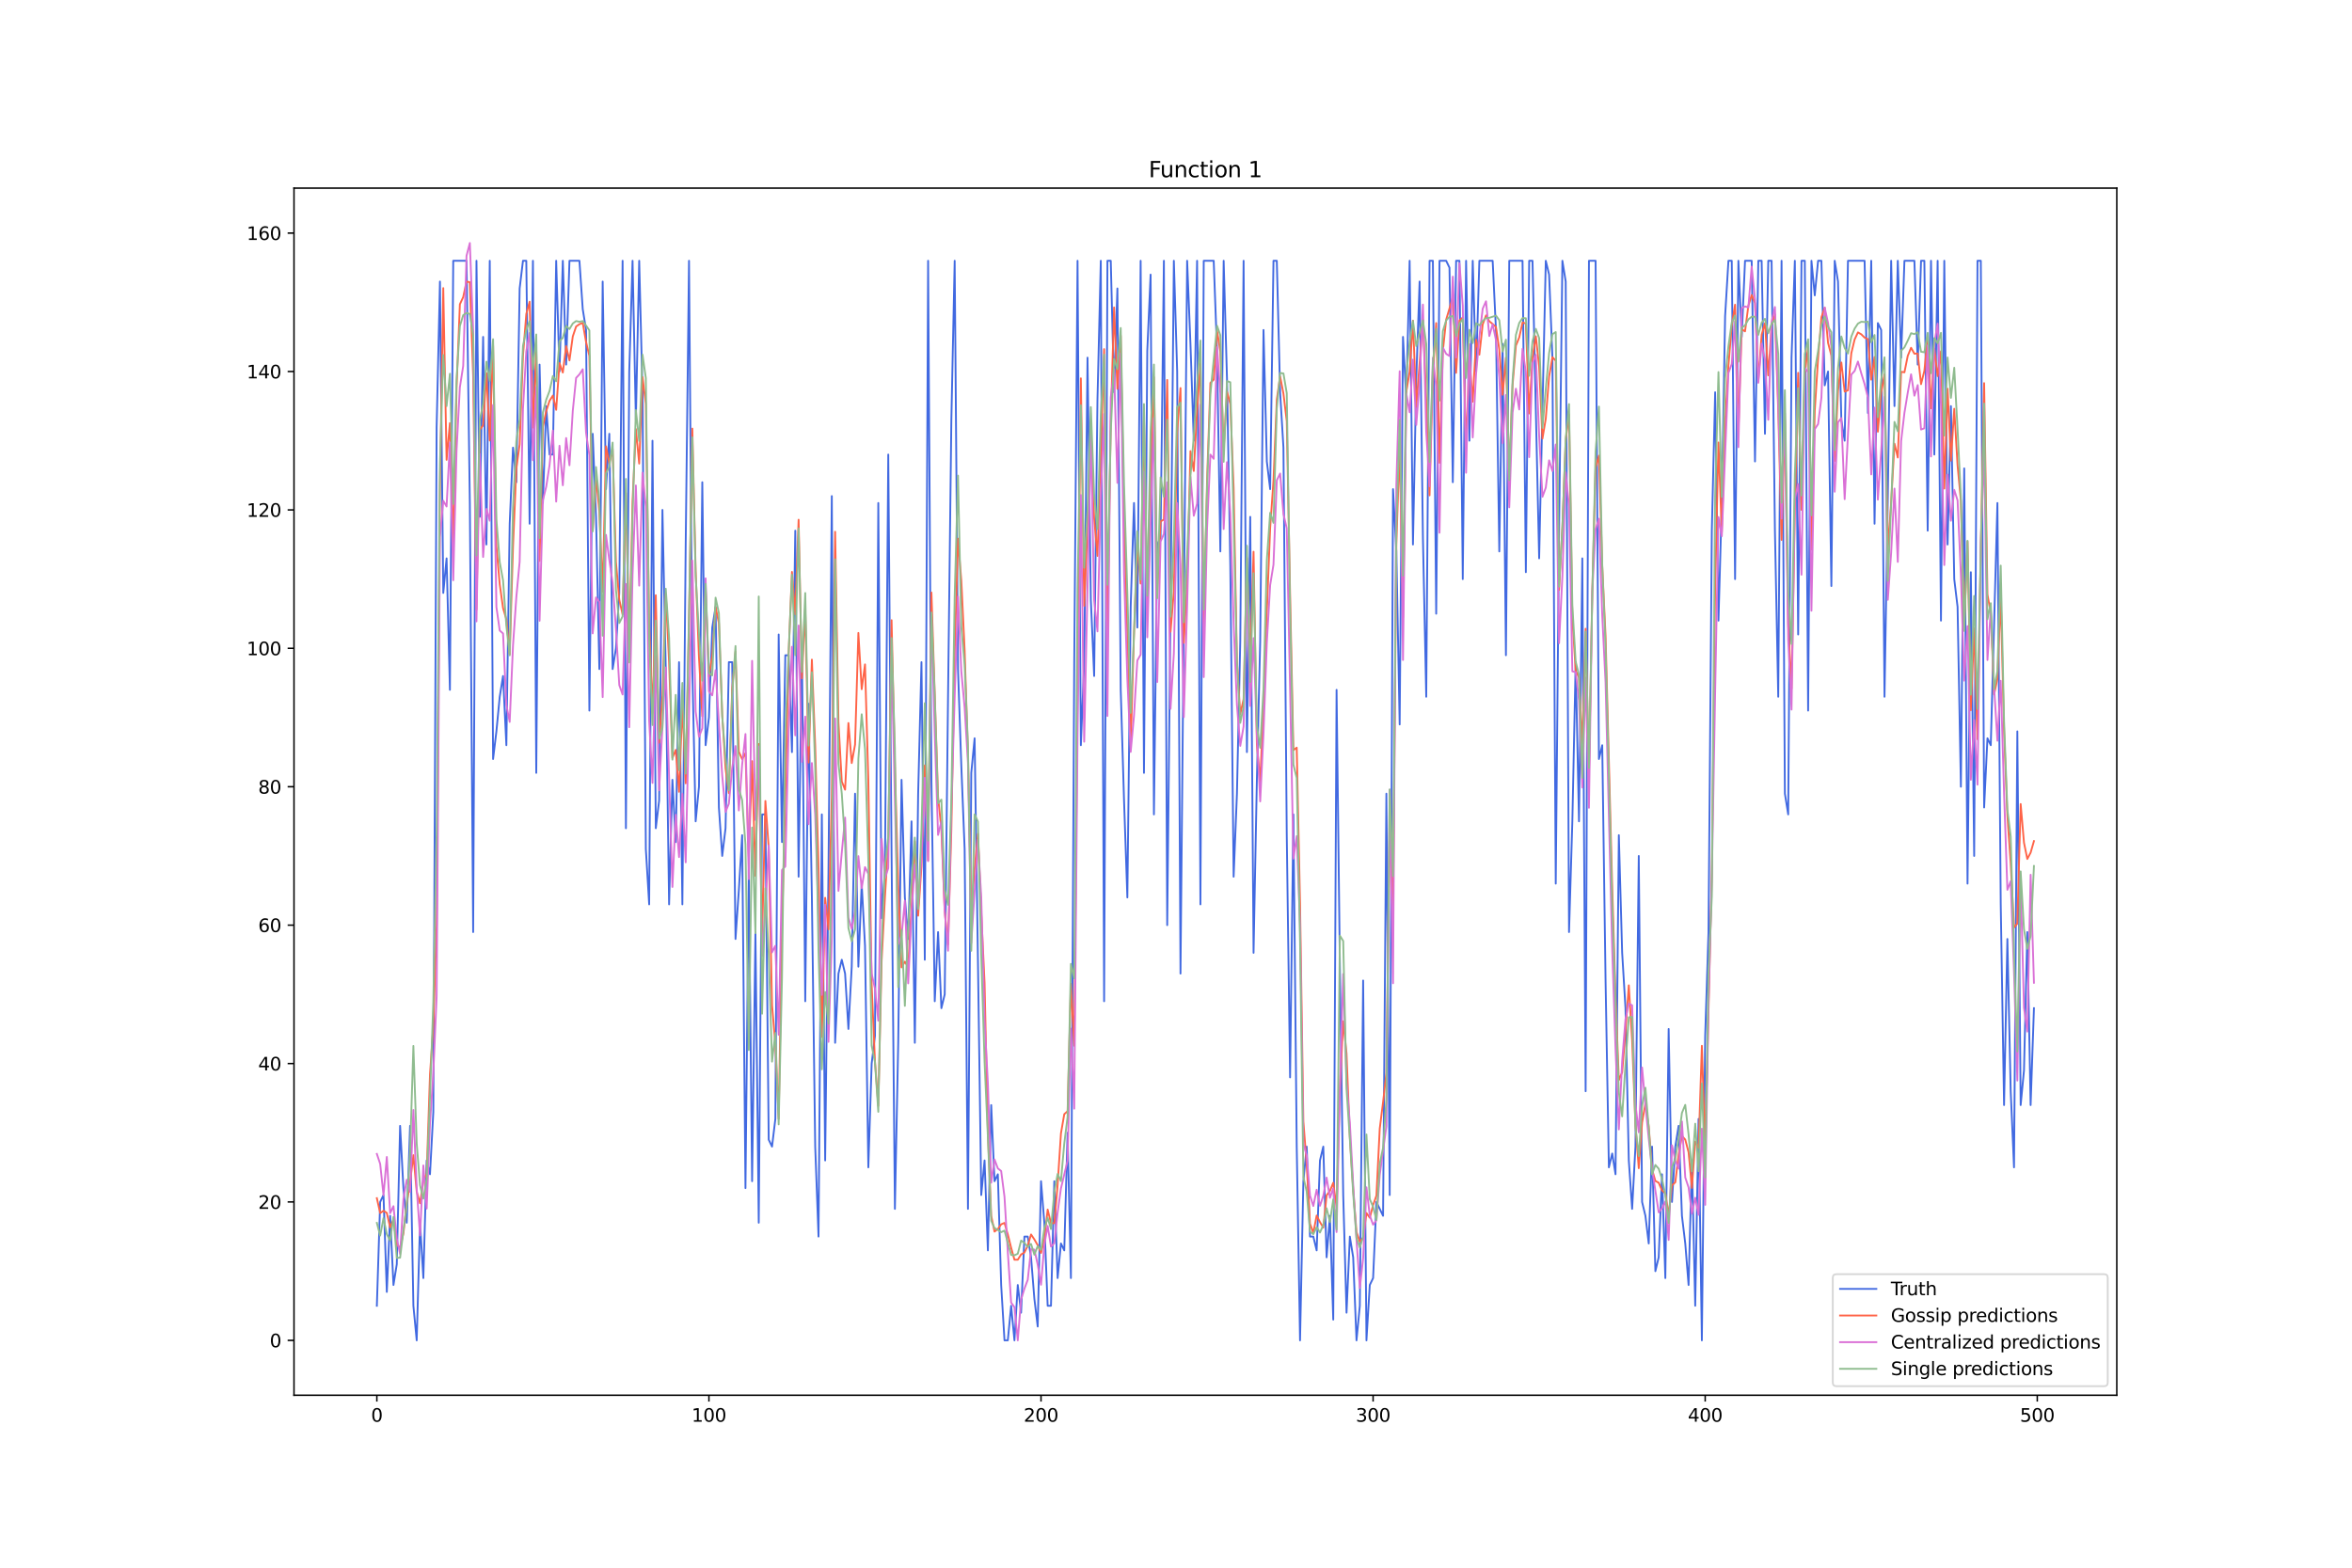 <?xml version="1.0" encoding="utf-8" standalone="no"?>
<!DOCTYPE svg PUBLIC "-//W3C//DTD SVG 1.1//EN"
  "http://www.w3.org/Graphics/SVG/1.1/DTD/svg11.dtd">
<svg xmlns:xlink="http://www.w3.org/1999/xlink" width="1296pt" height="864pt" viewBox="0 0 1296 864" xmlns="http://www.w3.org/2000/svg" version="1.1">
 <defs>
  <style type="text/css">*{stroke-linejoin: round; stroke-linecap: butt}</style>
 </defs>
 <g id="figure_1">
  <g id="patch_1">
   <path d="M 0 864 
L 1296 864 
L 1296 0 
L 0 0 
z
" style="fill: #ffffff"/>
  </g>
  <g id="axes_1">
   <g id="patch_2">
    <path d="M 162 768.96 
L 1166.4 768.96 
L 1166.4 103.68 
L 162 103.68 
z
" style="fill: #ffffff"/>
   </g>
   <g id="matplotlib.axis_1">
    <g id="xtick_1">
     <g id="line2d_1">
      <defs>
       <path id="m5bbf8ac9c3" d="M 0 0 
L 0 3.5 
" style="stroke: #000000; stroke-width: 0.8"/>
      </defs>
      <g>
       <use xlink:href="#m5bbf8ac9c3" x="207.655" y="768.96" style="stroke: #000000; stroke-width: 0.8"/>
      </g>
     </g>
     <g id="text_1">
      <!-- 0 -->
      <g transform="translate(204.473 783.558) scale(0.1 -0.1)">
       <defs>
        <path id="DejaVuSans-30" d="M 2034 4250 
Q 1547 4250 1301 3770 
Q 1056 3291 1056 2328 
Q 1056 1369 1301 889 
Q 1547 409 2034 409 
Q 2525 409 2770 889 
Q 3016 1369 3016 2328 
Q 3016 3291 2770 3770 
Q 2525 4250 2034 4250 
z
M 2034 4750 
Q 2819 4750 3233 4129 
Q 3647 3509 3647 2328 
Q 3647 1150 3233 529 
Q 2819 -91 2034 -91 
Q 1250 -91 836 529 
Q 422 1150 422 2328 
Q 422 3509 836 4129 
Q 1250 4750 2034 4750 
z
" transform="scale(0.016)"/>
       </defs>
       <use xlink:href="#DejaVuSans-30"/>
      </g>
     </g>
    </g>
    <g id="xtick_2">
     <g id="line2d_2">
      <g>
       <use xlink:href="#m5bbf8ac9c3" x="390.639" y="768.96" style="stroke: #000000; stroke-width: 0.8"/>
      </g>
     </g>
     <g id="text_2">
      <!-- 100 -->
      <g transform="translate(381.095 783.558) scale(0.1 -0.1)">
       <defs>
        <path id="DejaVuSans-31" d="M 794 531 
L 1825 531 
L 1825 4091 
L 703 3866 
L 703 4441 
L 1819 4666 
L 2450 4666 
L 2450 531 
L 3481 531 
L 3481 0 
L 794 0 
L 794 531 
z
" transform="scale(0.016)"/>
       </defs>
       <use xlink:href="#DejaVuSans-31"/>
       <use xlink:href="#DejaVuSans-30" x="63.623"/>
       <use xlink:href="#DejaVuSans-30" x="127.246"/>
      </g>
     </g>
    </g>
    <g id="xtick_3">
     <g id="line2d_3">
      <g>
       <use xlink:href="#m5bbf8ac9c3" x="573.623" y="768.96" style="stroke: #000000; stroke-width: 0.8"/>
      </g>
     </g>
     <g id="text_3">
      <!-- 200 -->
      <g transform="translate(564.079 783.558) scale(0.1 -0.1)">
       <defs>
        <path id="DejaVuSans-32" d="M 1228 531 
L 3431 531 
L 3431 0 
L 469 0 
L 469 531 
Q 828 903 1448 1529 
Q 2069 2156 2228 2338 
Q 2531 2678 2651 2914 
Q 2772 3150 2772 3378 
Q 2772 3750 2511 3984 
Q 2250 4219 1831 4219 
Q 1534 4219 1204 4116 
Q 875 4013 500 3803 
L 500 4441 
Q 881 4594 1212 4672 
Q 1544 4750 1819 4750 
Q 2544 4750 2975 4387 
Q 3406 4025 3406 3419 
Q 3406 3131 3298 2873 
Q 3191 2616 2906 2266 
Q 2828 2175 2409 1742 
Q 1991 1309 1228 531 
z
" transform="scale(0.016)"/>
       </defs>
       <use xlink:href="#DejaVuSans-32"/>
       <use xlink:href="#DejaVuSans-30" x="63.623"/>
       <use xlink:href="#DejaVuSans-30" x="127.246"/>
      </g>
     </g>
    </g>
    <g id="xtick_4">
     <g id="line2d_4">
      <g>
       <use xlink:href="#m5bbf8ac9c3" x="756.607" y="768.96" style="stroke: #000000; stroke-width: 0.8"/>
      </g>
     </g>
     <g id="text_4">
      <!-- 300 -->
      <g transform="translate(747.063 783.558) scale(0.1 -0.1)">
       <defs>
        <path id="DejaVuSans-33" d="M 2597 2516 
Q 3050 2419 3304 2112 
Q 3559 1806 3559 1356 
Q 3559 666 3084 287 
Q 2609 -91 1734 -91 
Q 1441 -91 1130 -33 
Q 819 25 488 141 
L 488 750 
Q 750 597 1062 519 
Q 1375 441 1716 441 
Q 2309 441 2620 675 
Q 2931 909 2931 1356 
Q 2931 1769 2642 2001 
Q 2353 2234 1838 2234 
L 1294 2234 
L 1294 2753 
L 1863 2753 
Q 2328 2753 2575 2939 
Q 2822 3125 2822 3475 
Q 2822 3834 2567 4026 
Q 2313 4219 1838 4219 
Q 1578 4219 1281 4162 
Q 984 4106 628 3988 
L 628 4550 
Q 988 4650 1302 4700 
Q 1616 4750 1894 4750 
Q 2613 4750 3031 4423 
Q 3450 4097 3450 3541 
Q 3450 3153 3228 2886 
Q 3006 2619 2597 2516 
z
" transform="scale(0.016)"/>
       </defs>
       <use xlink:href="#DejaVuSans-33"/>
       <use xlink:href="#DejaVuSans-30" x="63.623"/>
       <use xlink:href="#DejaVuSans-30" x="127.246"/>
      </g>
     </g>
    </g>
    <g id="xtick_5">
     <g id="line2d_5">
      <g>
       <use xlink:href="#m5bbf8ac9c3" x="939.591" y="768.96" style="stroke: #000000; stroke-width: 0.8"/>
      </g>
     </g>
     <g id="text_5">
      <!-- 400 -->
      <g transform="translate(930.047 783.558) scale(0.1 -0.1)">
       <defs>
        <path id="DejaVuSans-34" d="M 2419 4116 
L 825 1625 
L 2419 1625 
L 2419 4116 
z
M 2253 4666 
L 3047 4666 
L 3047 1625 
L 3713 1625 
L 3713 1100 
L 3047 1100 
L 3047 0 
L 2419 0 
L 2419 1100 
L 313 1100 
L 313 1709 
L 2253 4666 
z
" transform="scale(0.016)"/>
       </defs>
       <use xlink:href="#DejaVuSans-34"/>
       <use xlink:href="#DejaVuSans-30" x="63.623"/>
       <use xlink:href="#DejaVuSans-30" x="127.246"/>
      </g>
     </g>
    </g>
    <g id="xtick_6">
     <g id="line2d_6">
      <g>
       <use xlink:href="#m5bbf8ac9c3" x="1122.575" y="768.96" style="stroke: #000000; stroke-width: 0.8"/>
      </g>
     </g>
     <g id="text_6">
      <!-- 500 -->
      <g transform="translate(1113.032 783.558) scale(0.1 -0.1)">
       <defs>
        <path id="DejaVuSans-35" d="M 691 4666 
L 3169 4666 
L 3169 4134 
L 1269 4134 
L 1269 2991 
Q 1406 3038 1543 3061 
Q 1681 3084 1819 3084 
Q 2600 3084 3056 2656 
Q 3513 2228 3513 1497 
Q 3513 744 3044 326 
Q 2575 -91 1722 -91 
Q 1428 -91 1123 -41 
Q 819 9 494 109 
L 494 744 
Q 775 591 1075 516 
Q 1375 441 1709 441 
Q 2250 441 2565 725 
Q 2881 1009 2881 1497 
Q 2881 1984 2565 2268 
Q 2250 2553 1709 2553 
Q 1456 2553 1204 2497 
Q 953 2441 691 2322 
L 691 4666 
z
" transform="scale(0.016)"/>
       </defs>
       <use xlink:href="#DejaVuSans-35"/>
       <use xlink:href="#DejaVuSans-30" x="63.623"/>
       <use xlink:href="#DejaVuSans-30" x="127.246"/>
      </g>
     </g>
    </g>
   </g>
   <g id="matplotlib.axis_2">
    <g id="ytick_1">
     <g id="line2d_7">
      <defs>
       <path id="m805030e2e8" d="M 0 0 
L -3.5 0 
" style="stroke: #000000; stroke-width: 0.8"/>
      </defs>
      <g>
       <use xlink:href="#m805030e2e8" x="162" y="738.72" style="stroke: #000000; stroke-width: 0.8"/>
      </g>
     </g>
     <g id="text_7">
      <!-- 0 -->
      <g transform="translate(148.637 742.519) scale(0.1 -0.1)">
       <use xlink:href="#DejaVuSans-30"/>
      </g>
     </g>
    </g>
    <g id="ytick_2">
     <g id="line2d_8">
      <g>
       <use xlink:href="#m805030e2e8" x="162" y="662.438" style="stroke: #000000; stroke-width: 0.8"/>
      </g>
     </g>
     <g id="text_8">
      <!-- 20 -->
      <g transform="translate(142.275 666.237) scale(0.1 -0.1)">
       <use xlink:href="#DejaVuSans-32"/>
       <use xlink:href="#DejaVuSans-30" x="63.623"/>
      </g>
     </g>
    </g>
    <g id="ytick_3">
     <g id="line2d_9">
      <g>
       <use xlink:href="#m805030e2e8" x="162" y="586.156" style="stroke: #000000; stroke-width: 0.8"/>
      </g>
     </g>
     <g id="text_9">
      <!-- 40 -->
      <g transform="translate(142.275 589.955) scale(0.1 -0.1)">
       <use xlink:href="#DejaVuSans-34"/>
       <use xlink:href="#DejaVuSans-30" x="63.623"/>
      </g>
     </g>
    </g>
    <g id="ytick_4">
     <g id="line2d_10">
      <g>
       <use xlink:href="#m805030e2e8" x="162" y="509.873" style="stroke: #000000; stroke-width: 0.8"/>
      </g>
     </g>
     <g id="text_10">
      <!-- 60 -->
      <g transform="translate(142.275 513.673) scale(0.1 -0.1)">
       <defs>
        <path id="DejaVuSans-36" d="M 2113 2584 
Q 1688 2584 1439 2293 
Q 1191 2003 1191 1497 
Q 1191 994 1439 701 
Q 1688 409 2113 409 
Q 2538 409 2786 701 
Q 3034 994 3034 1497 
Q 3034 2003 2786 2293 
Q 2538 2584 2113 2584 
z
M 3366 4563 
L 3366 3988 
Q 3128 4100 2886 4159 
Q 2644 4219 2406 4219 
Q 1781 4219 1451 3797 
Q 1122 3375 1075 2522 
Q 1259 2794 1537 2939 
Q 1816 3084 2150 3084 
Q 2853 3084 3261 2657 
Q 3669 2231 3669 1497 
Q 3669 778 3244 343 
Q 2819 -91 2113 -91 
Q 1303 -91 875 529 
Q 447 1150 447 2328 
Q 447 3434 972 4092 
Q 1497 4750 2381 4750 
Q 2619 4750 2861 4703 
Q 3103 4656 3366 4563 
z
" transform="scale(0.016)"/>
       </defs>
       <use xlink:href="#DejaVuSans-36"/>
       <use xlink:href="#DejaVuSans-30" x="63.623"/>
      </g>
     </g>
    </g>
    <g id="ytick_5">
     <g id="line2d_11">
      <g>
       <use xlink:href="#m805030e2e8" x="162" y="433.591" style="stroke: #000000; stroke-width: 0.8"/>
      </g>
     </g>
     <g id="text_11">
      <!-- 80 -->
      <g transform="translate(142.275 437.39) scale(0.1 -0.1)">
       <defs>
        <path id="DejaVuSans-38" d="M 2034 2216 
Q 1584 2216 1326 1975 
Q 1069 1734 1069 1313 
Q 1069 891 1326 650 
Q 1584 409 2034 409 
Q 2484 409 2743 651 
Q 3003 894 3003 1313 
Q 3003 1734 2745 1975 
Q 2488 2216 2034 2216 
z
M 1403 2484 
Q 997 2584 770 2862 
Q 544 3141 544 3541 
Q 544 4100 942 4425 
Q 1341 4750 2034 4750 
Q 2731 4750 3128 4425 
Q 3525 4100 3525 3541 
Q 3525 3141 3298 2862 
Q 3072 2584 2669 2484 
Q 3125 2378 3379 2068 
Q 3634 1759 3634 1313 
Q 3634 634 3220 271 
Q 2806 -91 2034 -91 
Q 1263 -91 848 271 
Q 434 634 434 1313 
Q 434 1759 690 2068 
Q 947 2378 1403 2484 
z
M 1172 3481 
Q 1172 3119 1398 2916 
Q 1625 2713 2034 2713 
Q 2441 2713 2670 2916 
Q 2900 3119 2900 3481 
Q 2900 3844 2670 4047 
Q 2441 4250 2034 4250 
Q 1625 4250 1398 4047 
Q 1172 3844 1172 3481 
z
" transform="scale(0.016)"/>
       </defs>
       <use xlink:href="#DejaVuSans-38"/>
       <use xlink:href="#DejaVuSans-30" x="63.623"/>
      </g>
     </g>
    </g>
    <g id="ytick_6">
     <g id="line2d_12">
      <g>
       <use xlink:href="#m805030e2e8" x="162" y="357.309" style="stroke: #000000; stroke-width: 0.8"/>
      </g>
     </g>
     <g id="text_12">
      <!-- 100 -->
      <g transform="translate(135.912 361.108) scale(0.1 -0.1)">
       <use xlink:href="#DejaVuSans-31"/>
       <use xlink:href="#DejaVuSans-30" x="63.623"/>
       <use xlink:href="#DejaVuSans-30" x="127.246"/>
      </g>
     </g>
    </g>
    <g id="ytick_7">
     <g id="line2d_13">
      <g>
       <use xlink:href="#m805030e2e8" x="162" y="281.027" style="stroke: #000000; stroke-width: 0.8"/>
      </g>
     </g>
     <g id="text_13">
      <!-- 120 -->
      <g transform="translate(135.912 284.826) scale(0.1 -0.1)">
       <use xlink:href="#DejaVuSans-31"/>
       <use xlink:href="#DejaVuSans-32" x="63.623"/>
       <use xlink:href="#DejaVuSans-30" x="127.246"/>
      </g>
     </g>
    </g>
    <g id="ytick_8">
     <g id="line2d_14">
      <g>
       <use xlink:href="#m805030e2e8" x="162" y="204.744" style="stroke: #000000; stroke-width: 0.8"/>
      </g>
     </g>
     <g id="text_14">
      <!-- 140 -->
      <g transform="translate(135.912 208.544) scale(0.1 -0.1)">
       <use xlink:href="#DejaVuSans-31"/>
       <use xlink:href="#DejaVuSans-34" x="63.623"/>
       <use xlink:href="#DejaVuSans-30" x="127.246"/>
      </g>
     </g>
    </g>
    <g id="ytick_9">
     <g id="line2d_15">
      <g>
       <use xlink:href="#m805030e2e8" x="162" y="128.462" style="stroke: #000000; stroke-width: 0.8"/>
      </g>
     </g>
     <g id="text_15">
      <!-- 160 -->
      <g transform="translate(135.912 132.261) scale(0.1 -0.1)">
       <use xlink:href="#DejaVuSans-31"/>
       <use xlink:href="#DejaVuSans-36" x="63.623"/>
       <use xlink:href="#DejaVuSans-30" x="127.246"/>
      </g>
     </g>
    </g>
   </g>
   <g id="line2d_16">
    <path d="M 207.655 719.649 
L 209.484 662.438 
L 211.314 658.624 
L 213.144 712.021 
L 214.974 670.066 
L 216.804 708.207 
L 218.634 696.765 
L 220.463 620.483 
L 222.293 654.81 
L 224.123 673.88 
L 225.953 620.483 
L 227.783 719.649 
L 229.613 738.72 
L 231.442 673.88 
L 233.272 704.393 
L 235.102 639.553 
L 236.932 647.181 
L 238.762 612.854 
L 240.592 235.257 
L 242.422 155.161 
L 244.251 326.796 
L 246.081 307.725 
L 247.911 380.193 
L 249.741 143.719 
L 257.06 143.719 
L 258.89 277.212 
L 260.72 513.687 
L 262.55 143.719 
L 264.38 284.841 
L 266.209 185.674 
L 268.039 300.097 
L 269.869 143.719 
L 271.699 418.335 
L 273.529 403.078 
L 275.359 384.008 
L 277.189 372.565 
L 279.018 410.706 
L 280.848 288.655 
L 282.678 246.7 
L 284.508 265.77 
L 286.338 158.975 
L 288.168 143.719 
L 289.997 143.719 
L 291.827 288.655 
L 293.657 143.719 
L 295.487 425.963 
L 297.317 200.93 
L 299.147 277.212 
L 300.976 223.815 
L 302.806 250.514 
L 304.636 250.514 
L 306.466 143.719 
L 308.296 204.744 
L 310.126 143.719 
L 311.956 200.93 
L 313.785 143.719 
L 319.275 143.719 
L 321.105 170.417 
L 322.935 181.86 
L 324.764 391.636 
L 326.594 239.071 
L 328.424 284.841 
L 330.254 368.751 
L 332.084 155.161 
L 333.914 269.584 
L 335.743 239.071 
L 337.573 368.751 
L 339.403 357.309 
L 341.233 326.796 
L 343.063 143.719 
L 344.893 456.476 
L 346.723 204.744 
L 348.552 143.719 
L 350.382 231.443 
L 352.212 143.719 
L 354.042 216.187 
L 355.872 467.918 
L 357.702 498.431 
L 359.531 242.885 
L 361.361 456.476 
L 363.191 441.219 
L 365.021 281.027 
L 366.851 368.751 
L 368.681 498.431 
L 370.51 429.777 
L 372.34 464.104 
L 374.17 364.937 
L 376 498.431 
L 377.83 300.097 
L 379.66 143.719 
L 381.489 368.751 
L 383.319 452.662 
L 385.149 433.591 
L 386.979 265.77 
L 388.809 410.706 
L 390.639 395.45 
L 392.469 345.866 
L 394.298 334.424 
L 396.128 445.033 
L 397.958 471.732 
L 399.788 456.476 
L 401.618 364.937 
L 403.448 364.937 
L 405.277 517.502 
L 407.107 490.803 
L 408.937 460.29 
L 410.767 654.81 
L 412.597 479.36 
L 414.427 650.995 
L 416.256 513.687 
L 418.086 673.88 
L 419.916 448.848 
L 421.746 448.848 
L 423.576 628.111 
L 425.406 631.925 
L 427.236 616.668 
L 429.065 349.681 
L 430.895 464.104 
L 432.725 361.123 
L 434.555 361.123 
L 436.385 414.521 
L 438.215 292.469 
L 440.044 483.175 
L 441.874 357.309 
L 443.704 551.829 
L 445.534 387.822 
L 447.364 494.617 
L 449.194 631.925 
L 451.023 681.508 
L 452.853 448.848 
L 454.683 639.553 
L 456.513 479.36 
L 458.343 273.398 
L 460.173 574.713 
L 462.003 536.572 
L 463.832 528.944 
L 465.662 536.572 
L 467.492 567.085 
L 469.322 532.758 
L 471.152 437.405 
L 472.982 532.758 
L 474.811 486.989 
L 476.641 521.316 
L 478.471 643.367 
L 480.301 586.156 
L 482.131 570.899 
L 483.961 277.212 
L 485.79 506.059 
L 487.62 479.36 
L 489.45 250.514 
L 491.28 471.732 
L 493.11 666.252 
L 494.94 574.713 
L 496.77 429.777 
L 498.599 494.617 
L 500.429 517.502 
L 502.259 452.662 
L 504.089 574.713 
L 505.919 437.405 
L 507.749 364.937 
L 509.578 528.944 
L 511.408 143.719 
L 513.238 429.777 
L 515.068 551.829 
L 516.898 513.687 
L 518.728 555.643 
L 520.557 548.014 
L 522.387 384.008 
L 524.217 231.443 
L 526.047 143.719 
L 527.877 368.751 
L 529.707 422.149 
L 531.536 467.918 
L 533.366 666.252 
L 535.196 425.963 
L 537.026 406.892 
L 538.856 528.944 
L 540.686 658.624 
L 542.516 639.553 
L 544.345 689.137 
L 546.175 609.04 
L 548.005 650.995 
L 549.835 647.181 
L 551.665 708.207 
L 553.495 738.72 
L 555.324 738.72 
L 557.154 719.649 
L 558.984 738.72 
L 560.814 708.207 
L 562.644 723.464 
L 564.474 681.508 
L 566.303 681.508 
L 568.133 692.951 
L 569.963 715.835 
L 571.793 731.092 
L 573.623 650.995 
L 575.453 673.88 
L 577.283 719.649 
L 579.112 719.649 
L 580.942 650.995 
L 582.772 704.393 
L 584.602 685.322 
L 586.432 689.137 
L 588.262 624.297 
L 590.091 704.393 
L 591.921 364.937 
L 593.751 143.719 
L 595.581 410.706 
L 597.411 364.937 
L 599.241 197.116 
L 601.07 330.61 
L 602.9 372.565 
L 604.73 220.001 
L 606.56 143.719 
L 608.39 551.829 
L 610.22 143.719 
L 612.05 143.719 
L 613.879 216.187 
L 615.709 158.975 
L 617.539 380.193 
L 619.369 441.219 
L 621.199 494.617 
L 623.029 334.424 
L 624.858 277.212 
L 626.688 345.866 
L 628.518 143.719 
L 630.348 425.963 
L 632.178 193.302 
L 634.008 151.347 
L 635.837 448.848 
L 637.667 300.097 
L 639.497 296.283 
L 641.327 143.719 
L 643.157 509.873 
L 644.987 334.424 
L 646.817 143.719 
L 648.646 204.744 
L 650.476 536.572 
L 654.136 143.719 
L 655.966 189.488 
L 657.796 242.885 
L 659.625 143.719 
L 661.455 498.431 
L 663.285 143.719 
L 668.775 143.719 
L 670.604 193.302 
L 672.434 303.911 
L 674.264 143.719 
L 676.094 208.558 
L 677.924 311.539 
L 679.754 483.175 
L 681.583 437.405 
L 683.413 353.495 
L 685.243 143.719 
L 687.073 414.521 
L 688.903 284.841 
L 690.733 525.13 
L 692.563 429.777 
L 694.392 353.495 
L 696.222 181.86 
L 698.052 254.328 
L 699.882 269.584 
L 701.712 143.719 
L 703.542 143.719 
L 705.371 216.187 
L 707.201 246.7 
L 709.031 460.29 
L 710.861 593.784 
L 712.691 448.848 
L 714.521 631.925 
L 716.35 738.72 
L 718.18 650.995 
L 720.01 631.925 
L 721.84 681.508 
L 723.67 681.508 
L 725.5 689.137 
L 727.33 639.553 
L 729.159 631.925 
L 730.989 692.951 
L 732.819 670.066 
L 734.649 727.278 
L 736.479 380.193 
L 738.309 532.758 
L 740.138 658.624 
L 741.968 723.464 
L 743.798 681.508 
L 745.628 692.951 
L 747.458 738.72 
L 749.288 719.649 
L 751.117 540.386 
L 752.947 738.72 
L 754.777 708.207 
L 756.607 704.393 
L 758.437 662.438 
L 762.097 670.066 
L 763.926 437.405 
L 765.756 658.624 
L 767.586 269.584 
L 769.416 303.911 
L 771.246 399.264 
L 773.076 185.674 
L 774.905 220.001 
L 776.735 143.719 
L 778.565 300.097 
L 780.395 208.558 
L 782.225 155.161 
L 784.055 296.283 
L 785.884 384.008 
L 787.714 143.719 
L 789.544 143.719 
L 791.374 338.238 
L 793.204 143.719 
L 796.864 143.719 
L 798.693 147.533 
L 800.523 265.77 
L 802.353 143.719 
L 804.183 143.719 
L 806.013 319.168 
L 807.843 143.719 
L 809.672 242.885 
L 811.502 143.719 
L 813.332 204.744 
L 815.162 143.719 
L 822.481 143.719 
L 824.311 181.86 
L 826.141 303.911 
L 827.971 189.488 
L 829.801 361.123 
L 831.63 143.719 
L 838.95 143.719 
L 840.78 315.354 
L 842.61 143.719 
L 844.439 143.719 
L 848.099 307.725 
L 851.759 143.719 
L 853.589 151.347 
L 855.418 197.116 
L 857.248 486.989 
L 859.078 292.469 
L 860.908 143.719 
L 862.738 155.161 
L 864.568 513.687 
L 866.397 452.662 
L 868.227 364.937 
L 870.057 452.662 
L 871.887 307.725 
L 873.717 601.412 
L 875.547 143.719 
L 879.206 143.719 
L 881.036 418.335 
L 882.866 410.706 
L 884.696 540.386 
L 886.526 643.367 
L 888.356 635.739 
L 890.185 647.181 
L 892.015 460.29 
L 893.845 525.13 
L 895.675 555.643 
L 897.505 639.553 
L 899.335 666.252 
L 901.164 631.925 
L 902.994 471.732 
L 904.824 662.438 
L 906.654 670.066 
L 908.484 685.322 
L 910.314 631.925 
L 912.144 700.579 
L 913.973 692.951 
L 915.803 647.181 
L 917.633 704.393 
L 919.463 567.085 
L 921.293 662.438 
L 923.123 631.925 
L 924.952 620.483 
L 926.782 670.066 
L 928.612 685.322 
L 930.442 708.207 
L 932.272 639.553 
L 934.102 719.649 
L 935.931 616.668 
L 937.761 738.72 
L 939.591 570.899 
L 941.421 513.687 
L 943.251 292.469 
L 945.081 216.187 
L 946.911 342.052 
L 948.74 277.212 
L 950.57 174.231 
L 952.4 143.719 
L 954.23 143.719 
L 956.06 319.168 
L 957.89 143.719 
L 959.719 185.674 
L 961.549 143.719 
L 965.209 143.719 
L 967.039 254.328 
L 968.869 143.719 
L 970.698 143.719 
L 972.528 239.071 
L 974.358 143.719 
L 976.188 143.719 
L 978.018 292.469 
L 979.848 384.008 
L 981.678 143.719 
L 983.507 437.405 
L 985.337 448.848 
L 987.167 197.116 
L 988.997 143.719 
L 990.827 349.681 
L 992.657 143.719 
L 994.486 143.719 
L 996.316 391.636 
L 998.146 143.719 
L 999.976 162.789 
L 1001.806 143.719 
L 1003.636 143.719 
L 1005.465 212.373 
L 1007.295 204.744 
L 1009.125 322.982 
L 1010.955 143.719 
L 1012.785 155.161 
L 1014.615 231.443 
L 1016.444 242.885 
L 1018.274 143.719 
L 1027.424 143.719 
L 1029.253 227.629 
L 1031.083 143.719 
L 1032.913 288.655 
L 1034.743 178.046 
L 1036.573 181.86 
L 1038.403 384.008 
L 1040.232 273.398 
L 1042.062 143.719 
L 1043.892 223.815 
L 1045.722 143.719 
L 1047.552 197.116 
L 1049.382 143.719 
L 1054.871 143.719 
L 1056.701 200.93 
L 1058.531 143.719 
L 1060.361 143.719 
L 1062.191 292.469 
L 1064.02 143.719 
L 1065.85 250.514 
L 1067.68 143.719 
L 1069.51 342.052 
L 1071.34 143.719 
L 1073.17 300.097 
L 1074.999 223.815 
L 1076.829 319.168 
L 1078.659 334.424 
L 1080.489 433.591 
L 1082.319 258.142 
L 1084.149 486.989 
L 1085.978 315.354 
L 1087.808 471.732 
L 1089.638 143.719 
L 1091.468 143.719 
L 1093.298 445.033 
L 1095.128 406.892 
L 1096.958 410.706 
L 1100.617 277.212 
L 1102.447 498.431 
L 1104.277 609.04 
L 1106.107 517.502 
L 1107.937 601.412 
L 1109.766 643.367 
L 1111.596 403.078 
L 1113.426 609.04 
L 1115.256 589.97 
L 1117.086 513.687 
L 1118.916 609.04 
L 1120.745 555.643 
L 1120.745 555.643 
" clip-path="url(#pab149cd190)" style="fill: none; stroke: #4169e1; stroke-linecap: square"/>
   </g>
   <g id="line2d_17">
    <path d="M 207.655 660.344 
L 209.484 668.583 
L 211.314 667.297 
L 213.144 668.482 
L 214.974 676.455 
L 216.804 672.182 
L 218.634 685.882 
L 220.463 687.845 
L 222.293 679.755 
L 224.123 663.044 
L 225.953 651.603 
L 227.783 636.63 
L 229.613 656.775 
L 231.442 663.166 
L 233.272 650.7 
L 235.102 646.945 
L 236.932 592.149 
L 238.762 565.556 
L 240.592 510.041 
L 242.422 267.377 
L 244.251 158.783 
L 246.081 253.439 
L 247.911 233.196 
L 249.741 301.614 
L 251.571 213.757 
L 253.401 167.685 
L 255.23 163.741 
L 257.06 155.182 
L 258.89 155.544 
L 260.72 207.33 
L 262.55 335.945 
L 264.38 236.872 
L 266.209 234.4 
L 268.039 205.632 
L 269.869 242.796 
L 271.699 190.451 
L 273.529 301.225 
L 275.359 322.048 
L 277.189 335.116 
L 279.018 341.336 
L 280.848 360.696 
L 282.678 301.538 
L 284.508 258.174 
L 286.338 244.884 
L 288.168 196.165 
L 289.997 173.032 
L 291.827 166.283 
L 293.657 235.628 
L 295.487 193.1 
L 297.317 309.15 
L 299.147 235.262 
L 300.976 226.6 
L 302.806 220.897 
L 304.636 218.024 
L 306.466 225.866 
L 308.296 200.098 
L 310.126 205.317 
L 311.956 190.761 
L 313.785 198.633 
L 315.615 185.434 
L 317.445 179.951 
L 319.275 178.673 
L 321.105 177.945 
L 322.935 188.506 
L 324.764 196.108 
L 326.594 292.452 
L 328.424 262.615 
L 330.254 282.165 
L 332.084 326.126 
L 333.914 245.987 
L 335.743 255.255 
L 337.573 247.422 
L 339.403 309.769 
L 341.233 330.452 
L 343.063 338.596 
L 344.893 271.725 
L 346.723 357.043 
L 348.552 276.233 
L 350.382 236.469 
L 352.212 255.507 
L 354.042 207.833 
L 355.872 222.687 
L 357.702 344.255 
L 359.531 392.863 
L 361.361 328.034 
L 363.191 409.311 
L 365.021 383.273 
L 366.851 327.213 
L 368.681 364.911 
L 370.51 417.74 
L 372.34 413.302 
L 374.17 436.387 
L 376 388.122 
L 377.83 431.706 
L 379.66 341.368 
L 381.489 236.198 
L 383.319 314.549 
L 385.149 362.496 
L 386.979 394.724 
L 388.809 325.285 
L 390.639 372.829 
L 392.469 361.32 
L 394.298 334.523 
L 396.128 343.487 
L 397.958 394.061 
L 399.788 423.42 
L 401.618 437.151 
L 403.448 379.617 
L 405.277 359.087 
L 407.107 414.254 
L 408.937 418.377 
L 410.767 415.089 
L 412.597 472.232 
L 414.427 419.498 
L 416.256 482.729 
L 418.086 410.029 
L 419.916 517.902 
L 421.746 441.442 
L 423.576 467.302 
L 425.406 554.039 
L 427.236 575.489 
L 429.065 616.603 
L 430.895 511.359 
L 432.725 440.262 
L 434.555 360.348 
L 436.385 315.192 
L 438.215 338.594 
L 440.044 286.43 
L 441.874 373.822 
L 443.704 335.439 
L 445.534 420.267 
L 447.364 363.539 
L 449.194 411.112 
L 451.023 478.287 
L 452.853 571.504 
L 454.683 494.806 
L 456.513 512.23 
L 458.343 439.563 
L 460.173 293.068 
L 462.003 398.084 
L 463.832 430.716 
L 465.662 435.218 
L 467.492 398.474 
L 469.322 420.548 
L 471.152 410.351 
L 472.982 348.826 
L 474.811 379.829 
L 476.641 366.157 
L 478.471 430.186 
L 480.301 542.789 
L 482.131 584.956 
L 483.961 609.456 
L 485.79 529.487 
L 487.62 494.634 
L 489.45 464.325 
L 491.28 341.81 
L 493.11 421.688 
L 494.94 487.325 
L 496.77 533.153 
L 498.599 529.99 
L 500.429 533.087 
L 502.259 500.36 
L 504.089 463.729 
L 505.919 504.663 
L 507.749 477.429 
L 509.578 421.826 
L 511.408 474.126 
L 513.238 326.552 
L 516.898 439.156 
L 518.728 457.247 
L 520.557 502.371 
L 522.387 520.529 
L 524.217 456.887 
L 526.047 360.419 
L 527.877 296.865 
L 529.707 320.084 
L 531.536 358.575 
L 533.366 415.543 
L 535.196 503.086 
L 537.026 478.936 
L 538.856 459.469 
L 540.686 502.97 
L 542.516 541.632 
L 544.345 624.302 
L 546.175 670.049 
L 548.005 678.774 
L 549.835 677.341 
L 551.665 674.76 
L 553.495 673.975 
L 555.324 680.296 
L 557.154 687.683 
L 558.984 694.27 
L 560.814 694.271 
L 562.644 691.376 
L 564.474 690.305 
L 566.303 686.481 
L 568.133 680.338 
L 569.963 683.098 
L 571.793 686.26 
L 573.623 690.553 
L 575.453 682.944 
L 577.283 666.635 
L 579.112 674.221 
L 580.942 674.087 
L 582.772 652.97 
L 584.602 624.662 
L 586.432 614.045 
L 588.262 612.433 
L 590.091 542.177 
L 591.921 576.35 
L 593.751 376.03 
L 595.581 208.506 
L 597.411 333.916 
L 599.241 290.328 
L 601.07 235.27 
L 602.9 285.706 
L 604.73 306.405 
L 608.39 192.408 
L 610.22 347.114 
L 612.05 232.253 
L 613.879 169.429 
L 615.709 214.303 
L 617.539 184.996 
L 619.369 288.051 
L 623.029 410.855 
L 624.858 349.364 
L 626.688 299.593 
L 628.518 321.602 
L 630.348 230.203 
L 632.178 332.369 
L 634.008 258.298 
L 635.837 207.869 
L 637.667 327.065 
L 639.497 287.364 
L 641.327 286.349 
L 643.157 209.402 
L 644.987 348.186 
L 646.817 326.092 
L 648.646 238.212 
L 650.476 213.871 
L 652.306 354.323 
L 654.136 320.182 
L 655.966 248.619 
L 657.796 259.576 
L 659.625 225.775 
L 661.455 200.17 
L 663.285 348.139 
L 665.115 265.029 
L 666.945 210.994 
L 668.775 209.237 
L 670.604 182.111 
L 672.434 193.746 
L 674.264 247.804 
L 676.094 215.849 
L 677.924 222.593 
L 679.754 268.864 
L 681.583 364.294 
L 683.413 393.633 
L 685.243 385.287 
L 687.073 307.547 
L 688.903 366.006 
L 690.733 304.074 
L 692.563 410.297 
L 694.392 430.856 
L 696.222 387.726 
L 698.052 337.292 
L 699.882 290.967 
L 701.712 264.899 
L 703.542 220.207 
L 705.371 207.46 
L 707.201 216.921 
L 709.031 232.155 
L 710.861 327.113 
L 712.691 413.425 
L 714.521 412.047 
L 716.35 497.709 
L 718.18 618.021 
L 720.01 641.593 
L 721.84 674.431 
L 723.67 679.442 
L 725.5 669.924 
L 727.33 673.517 
L 729.159 676.554 
L 730.989 658.764 
L 732.819 656.358 
L 734.649 651.867 
L 736.479 665.355 
L 738.309 599.757 
L 740.138 562.865 
L 741.968 580.619 
L 743.798 626.798 
L 745.628 655.4 
L 747.458 678.948 
L 749.288 684.318 
L 751.117 682.142 
L 752.947 668.533 
L 754.777 671.131 
L 756.607 664.202 
L 758.437 658.921 
L 760.267 622.041 
L 762.097 607.408 
L 763.926 591.423 
L 765.756 455.657 
L 767.586 501.173 
L 769.416 299.888 
L 771.246 245.735 
L 773.076 340.166 
L 774.905 215.863 
L 776.735 204.868 
L 778.565 176.713 
L 780.395 224.251 
L 784.055 176.16 
L 785.884 219.818 
L 787.714 273.027 
L 789.544 205.279 
L 791.374 178.05 
L 793.204 255.074 
L 795.034 193.532 
L 796.864 176.166 
L 800.523 163.84 
L 802.353 205.482 
L 804.183 176.6 
L 806.013 174.982 
L 807.843 247.22 
L 809.672 196.771 
L 811.502 221.385 
L 813.332 187.19 
L 815.162 195.469 
L 816.992 178.818 
L 818.822 173.83 
L 820.651 177.061 
L 822.481 178.553 
L 824.311 180.236 
L 826.141 192.609 
L 827.971 217.568 
L 829.801 197.138 
L 831.63 261.864 
L 833.46 212.23 
L 835.29 190.483 
L 837.12 185.982 
L 838.95 177.74 
L 840.78 178.277 
L 842.61 227.884 
L 844.439 196.91 
L 846.269 185.355 
L 848.099 201.915 
L 849.929 241.725 
L 851.759 230.668 
L 853.589 207.485 
L 855.418 196.829 
L 857.248 198.806 
L 859.078 325.132 
L 860.908 290.16 
L 862.738 242.365 
L 864.568 228.52 
L 866.397 340.587 
L 868.227 369.507 
L 870.057 373.389 
L 871.887 411.202 
L 873.717 346.524 
L 875.547 426.593 
L 877.377 326.09 
L 879.206 257.69 
L 881.036 251.122 
L 882.866 312.015 
L 884.696 350.397 
L 888.356 488.482 
L 890.185 548.598 
L 892.015 595.256 
L 893.845 591.005 
L 895.675 568.509 
L 897.505 543.034 
L 899.335 573.478 
L 901.164 619.899 
L 902.994 643.843 
L 904.824 618.674 
L 906.654 608.117 
L 908.484 620.81 
L 910.314 644.557 
L 912.144 650.866 
L 913.973 651.842 
L 915.803 656.087 
L 917.633 657.643 
L 919.463 669.576 
L 921.293 653.237 
L 923.123 651.605 
L 924.952 636.47 
L 926.782 625.992 
L 928.612 628.094 
L 930.442 635.023 
L 932.272 654.711 
L 934.102 629.126 
L 935.931 632.628 
L 937.761 576.367 
L 939.591 632.674 
L 943.251 480.785 
L 945.081 323.428 
L 946.911 243.861 
L 948.74 293.105 
L 950.57 233.108 
L 952.4 201.442 
L 954.23 179.384 
L 956.06 167.919 
L 957.89 237.392 
L 959.719 181.417 
L 961.549 182.628 
L 963.379 168.542 
L 965.209 162.606 
L 967.039 167.019 
L 968.869 209.551 
L 970.698 184.457 
L 972.528 178.082 
L 974.358 206.883 
L 976.188 179.305 
L 978.018 173.248 
L 979.848 226.111 
L 981.678 297.575 
L 983.507 231.435 
L 985.337 344.161 
L 987.167 379.567 
L 988.997 282.154 
L 990.827 205.486 
L 992.657 281.003 
L 994.486 205.587 
L 996.316 191.028 
L 998.146 302.883 
L 999.976 226.217 
L 1001.806 197.488 
L 1003.636 174.824 
L 1005.465 169.53 
L 1007.295 188.955 
L 1009.125 195.993 
L 1010.955 254.06 
L 1012.785 215.454 
L 1014.615 199.77 
L 1016.444 215.812 
L 1018.274 215.109 
L 1020.104 194.693 
L 1021.934 187.088 
L 1023.764 183.187 
L 1025.594 184.237 
L 1027.424 186.049 
L 1029.253 186.891 
L 1031.083 209.246 
L 1032.913 196.749 
L 1034.743 237.931 
L 1036.573 216.341 
L 1038.403 206.29 
L 1040.232 302.849 
L 1042.062 276.913 
L 1043.892 244.496 
L 1045.722 252.157 
L 1047.552 204.883 
L 1049.382 205.2 
L 1051.211 196.124 
L 1053.041 191.665 
L 1054.871 194.94 
L 1056.701 194.813 
L 1058.531 211.722 
L 1060.361 204.406 
L 1062.191 185.665 
L 1064.02 225.041 
L 1065.85 192.041 
L 1067.68 207.291 
L 1069.51 193.594 
L 1071.34 269.256 
L 1073.17 214.243 
L 1074.999 253.859 
L 1076.829 225.283 
L 1078.659 256.455 
L 1080.489 276.109 
L 1082.319 344.207 
L 1084.149 298.418 
L 1085.978 391.444 
L 1087.808 346.293 
L 1089.638 407.43 
L 1091.468 301.62 
L 1093.298 211.142 
L 1095.128 327.646 
L 1096.958 337.909 
L 1098.787 382.725 
L 1100.617 374.11 
L 1102.447 328.243 
L 1104.277 402.847 
L 1106.107 449.384 
L 1107.937 475.92 
L 1109.766 511.204 
L 1111.596 509.023 
L 1113.426 443.127 
L 1115.256 464.422 
L 1117.086 473.403 
L 1118.916 469.913 
L 1120.745 463.544 
L 1120.745 463.544 
" clip-path="url(#pab149cd190)" style="fill: none; stroke: #ff6347; stroke-linecap: square"/>
   </g>
   <g id="line2d_18">
    <path d="M 207.655 635.942 
L 209.484 641.448 
L 211.314 658.76 
L 213.144 637.634 
L 214.974 668.626 
L 216.804 664.765 
L 218.634 682.58 
L 220.463 691.081 
L 222.293 660.919 
L 224.123 650.207 
L 225.953 656.899 
L 227.783 611.719 
L 229.613 655.073 
L 231.442 680.907 
L 233.272 642.302 
L 235.102 666.095 
L 236.932 619.053 
L 238.762 591.57 
L 240.592 549.115 
L 242.422 295.924 
L 244.251 275.977 
L 246.081 279.154 
L 247.911 243.867 
L 249.741 319.812 
L 251.571 248.244 
L 253.401 213.43 
L 255.23 201.67 
L 257.06 140.993 
L 258.89 133.92 
L 260.72 182.151 
L 262.55 342.482 
L 264.38 250.159 
L 266.209 306.971 
L 268.039 280.484 
L 269.869 286.98 
L 271.699 223.197 
L 273.529 334.555 
L 275.359 347.512 
L 277.189 349.112 
L 279.018 388.537 
L 280.848 397.87 
L 282.678 355.716 
L 284.508 329.101 
L 286.338 309.603 
L 288.168 225.276 
L 289.997 193.58 
L 291.827 183.5 
L 293.657 253.646 
L 295.487 213.197 
L 297.317 342.127 
L 299.147 275.64 
L 300.976 268.213 
L 302.806 256.394 
L 304.636 237.29 
L 306.466 276.448 
L 308.296 245.672 
L 310.126 267.455 
L 311.956 241.42 
L 313.785 256.426 
L 315.615 226.419 
L 317.445 208.274 
L 319.275 206.324 
L 321.105 203.508 
L 322.935 238.564 
L 324.764 250.886 
L 326.594 349.085 
L 328.424 329.275 
L 330.254 331.694 
L 332.084 384.194 
L 333.914 294.767 
L 335.743 308.644 
L 337.573 321.104 
L 339.403 346.584 
L 341.233 377.555 
L 343.063 382.759 
L 344.893 321.873 
L 346.723 400.782 
L 348.552 316.652 
L 350.382 267.555 
L 352.212 322.767 
L 354.042 260.519 
L 355.872 279.305 
L 357.702 397.248 
L 359.531 431.496 
L 361.361 361.585 
L 363.191 435.55 
L 365.021 400.207 
L 366.851 367.863 
L 370.51 488.827 
L 372.34 449.048 
L 374.17 472.375 
L 376 437.464 
L 377.83 475.261 
L 379.66 394.574 
L 381.489 308.95 
L 383.319 392.064 
L 385.149 406.076 
L 386.979 401.38 
L 388.809 318.734 
L 390.639 381.042 
L 392.469 383.222 
L 394.298 369.325 
L 397.958 427.489 
L 399.788 447.452 
L 401.618 442.95 
L 403.448 423.232 
L 405.277 411.168 
L 407.107 446.68 
L 408.937 421.399 
L 410.767 404.537 
L 412.597 484.504 
L 414.427 364.2 
L 416.256 451.943 
L 418.086 411.428 
L 419.916 526.933 
L 421.746 500.933 
L 423.576 465.907 
L 425.406 524.893 
L 427.236 521.274 
L 429.065 570.316 
L 430.895 479.475 
L 432.725 477.536 
L 434.555 402.031 
L 436.385 356.459 
L 438.215 405.283 
L 440.044 344.739 
L 441.874 419.902 
L 443.704 394.945 
L 445.534 454.241 
L 447.364 420.531 
L 449.194 449.084 
L 451.023 506.326 
L 452.853 548.321 
L 454.683 498.588 
L 456.513 574.195 
L 458.343 517.201 
L 460.173 395.998 
L 462.003 490.996 
L 463.832 469.884 
L 465.662 450.585 
L 467.492 505.731 
L 469.322 511.92 
L 471.152 502.281 
L 472.982 471.832 
L 474.811 489.504 
L 476.641 477.89 
L 478.471 481.598 
L 480.301 536.534 
L 482.131 544.942 
L 483.961 562.548 
L 485.79 462.381 
L 487.62 484.032 
L 489.45 478.467 
L 491.28 361.581 
L 494.94 520.304 
L 496.77 515.731 
L 498.599 496.38 
L 500.429 541.962 
L 502.259 503.728 
L 504.089 476.431 
L 505.919 500.856 
L 507.749 471.881 
L 509.578 428.595 
L 511.408 474.621 
L 513.238 339.995 
L 515.068 404.417 
L 516.898 460.162 
L 518.728 452.703 
L 520.557 502.277 
L 522.387 523.988 
L 524.217 445.863 
L 526.047 384.018 
L 527.877 328.753 
L 529.707 369.989 
L 531.536 389.91 
L 533.366 420.557 
L 535.196 519.777 
L 538.856 462.84 
L 540.686 494.541 
L 542.516 562.232 
L 544.345 597.103 
L 546.175 651.822 
L 548.005 639.041 
L 549.835 643.943 
L 551.665 645.363 
L 553.495 659.61 
L 555.324 690.106 
L 557.154 717.888 
L 558.984 720.459 
L 560.814 738.72 
L 562.644 716.197 
L 564.474 710.234 
L 566.303 705.348 
L 568.133 688.475 
L 569.963 688.69 
L 571.793 696.949 
L 573.623 708.061 
L 575.453 686.043 
L 577.283 675.644 
L 579.112 687.041 
L 580.942 685.22 
L 582.772 668.22 
L 584.602 654.965 
L 588.262 639.64 
L 590.091 566.887 
L 591.921 611.022 
L 593.751 404.946 
L 595.581 272.809 
L 597.411 408.784 
L 601.07 238.941 
L 602.9 330.827 
L 604.73 347.986 
L 606.56 273.526 
L 608.39 228.126 
L 610.22 394.612 
L 612.05 219.081 
L 613.879 203.424 
L 615.709 266.133 
L 617.539 194.65 
L 619.369 315.973 
L 621.199 374.387 
L 623.029 414.39 
L 624.858 394.393 
L 626.688 364.057 
L 628.518 360.787 
L 630.348 259.814 
L 632.178 351.253 
L 634.008 288.467 
L 635.837 230.402 
L 637.667 375.9 
L 639.497 298.473 
L 641.327 294.239 
L 643.157 265.793 
L 644.987 390.66 
L 646.817 360.169 
L 648.646 277.306 
L 650.476 311.623 
L 652.306 395.241 
L 654.136 334.097 
L 655.966 262.778 
L 657.796 284.238 
L 659.625 277.569 
L 661.455 223.099 
L 663.285 373.176 
L 665.115 291.202 
L 666.945 250.534 
L 668.775 252.88 
L 670.604 191.347 
L 672.434 216.829 
L 674.264 291.568 
L 676.094 254.709 
L 677.924 282.738 
L 679.754 343.27 
L 681.583 388.556 
L 683.413 411.082 
L 685.243 400.341 
L 687.073 322.648 
L 688.903 389.106 
L 690.733 351.668 
L 692.563 405.039 
L 694.392 441.676 
L 696.222 404.004 
L 698.052 354.187 
L 699.882 322.451 
L 701.712 311.193 
L 703.542 264.713 
L 705.371 260.971 
L 707.201 283.274 
L 709.031 291.184 
L 710.861 379.362 
L 712.691 473.272 
L 714.521 460.805 
L 716.35 509.978 
L 718.18 630.337 
L 720.01 636.677 
L 721.84 658.965 
L 723.67 664.669 
L 725.5 655.7 
L 727.33 664.55 
L 729.159 659.041 
L 730.989 649.001 
L 732.819 660.126 
L 734.649 654.974 
L 736.479 679.022 
L 738.309 600.003 
L 740.138 536.837 
L 741.968 596.536 
L 743.798 618.838 
L 745.628 652.693 
L 747.458 683.295 
L 749.288 709.837 
L 751.117 693.491 
L 752.947 654.355 
L 754.777 669.97 
L 756.607 674.96 
L 758.437 672.513 
L 760.267 647.471 
L 763.926 620.751 
L 765.756 435.252 
L 767.586 541.892 
L 769.416 267.207 
L 771.246 204.609 
L 773.076 363.752 
L 774.905 216.8 
L 776.735 227.234 
L 778.565 198.176 
L 780.395 234.224 
L 782.225 210.784 
L 784.055 167.875 
L 785.884 238.059 
L 787.714 268.005 
L 789.544 197.193 
L 791.374 212.851 
L 793.204 293.615 
L 795.034 191.473 
L 796.864 195.022 
L 798.693 196.208 
L 800.523 152.472 
L 802.353 197.072 
L 804.183 145.127 
L 806.013 168.496 
L 807.843 260.547 
L 809.672 189.641 
L 811.502 241.081 
L 813.332 206.336 
L 815.162 185.509 
L 816.992 170.14 
L 818.822 166.037 
L 820.651 185.188 
L 822.481 178.686 
L 824.311 187.451 
L 826.141 207.987 
L 827.971 244.218 
L 829.801 217.698 
L 831.63 279.605 
L 833.46 227.419 
L 835.29 214.231 
L 837.12 225.68 
L 838.95 192.227 
L 840.78 205.309 
L 842.61 251.937 
L 844.439 200.161 
L 846.269 195.619 
L 848.099 240.108 
L 849.929 273.797 
L 851.759 268.763 
L 853.589 253.697 
L 855.418 259.575 
L 857.248 244.966 
L 859.078 354.489 
L 860.908 317.554 
L 862.738 260.341 
L 864.568 279.216 
L 866.397 370.003 
L 868.227 370.436 
L 870.057 386.009 
L 871.887 434.032 
L 873.717 373.371 
L 875.547 445.206 
L 877.377 326.137 
L 879.206 291.554 
L 881.036 285.903 
L 882.866 339.001 
L 884.696 376.11 
L 888.356 522.811 
L 890.185 577.859 
L 892.015 622.469 
L 893.845 584.776 
L 895.675 561.656 
L 897.505 553.077 
L 899.335 554.059 
L 901.164 608.528 
L 902.994 624.046 
L 904.824 588.347 
L 906.654 609.048 
L 908.484 627.49 
L 910.314 644.31 
L 913.973 668.181 
L 915.803 665.935 
L 917.633 662.162 
L 919.463 683.37 
L 921.293 631.204 
L 923.123 639.492 
L 924.952 644.064 
L 926.782 618.083 
L 928.612 648.955 
L 930.442 654.449 
L 932.272 668.872 
L 934.102 660.139 
L 935.931 669.536 
L 937.761 622.032 
L 939.591 664.031 
L 941.421 552.643 
L 943.251 484.667 
L 945.081 381.441 
L 946.911 284.953 
L 948.74 295.486 
L 952.4 205.517 
L 954.23 200.621 
L 956.06 177.188 
L 957.89 246.44 
L 959.719 169.924 
L 961.549 168.886 
L 963.379 169.453 
L 965.209 146.911 
L 967.039 165.339 
L 968.869 210.962 
L 970.698 189.387 
L 972.528 198.309 
L 974.358 231.373 
L 976.188 177.282 
L 978.018 169.2 
L 979.848 222.853 
L 981.678 285.87 
L 983.507 227.801 
L 985.337 352.422 
L 987.167 391.09 
L 988.997 274.818 
L 990.827 266.775 
L 992.657 316.75 
L 994.486 202.682 
L 996.316 205.076 
L 998.146 336.589 
L 999.976 236.517 
L 1001.806 233.701 
L 1003.636 219.132 
L 1005.465 169.525 
L 1007.295 178.094 
L 1009.125 191.183 
L 1010.955 271.011 
L 1012.785 232.716 
L 1014.615 230.41 
L 1016.444 275.097 
L 1018.274 239.41 
L 1020.104 206.447 
L 1021.934 204.446 
L 1023.764 199.25 
L 1025.594 205.73 
L 1027.424 211.659 
L 1029.253 219.101 
L 1031.083 261.471 
L 1032.913 224.645 
L 1034.743 275.373 
L 1036.573 248.494 
L 1038.403 218.754 
L 1040.232 330.579 
L 1042.062 304.613 
L 1043.892 269.273 
L 1045.722 309.691 
L 1047.552 243.095 
L 1049.382 227.54 
L 1051.211 216.386 
L 1053.041 206.285 
L 1054.871 218.085 
L 1056.701 212.22 
L 1058.531 236.728 
L 1060.361 236.042 
L 1062.191 190.328 
L 1064.02 251.549 
L 1065.85 189.12 
L 1067.68 178.354 
L 1069.51 223.406 
L 1071.34 311.41 
L 1073.17 261.604 
L 1074.999 286.997 
L 1076.829 269.982 
L 1078.659 275.757 
L 1080.489 316.626 
L 1082.319 375.142 
L 1084.149 345.079 
L 1085.978 429.756 
L 1087.808 396.798 
L 1089.638 432.438 
L 1091.468 299.579 
L 1093.298 246.833 
L 1095.128 363.761 
L 1096.958 336.021 
L 1098.787 378.485 
L 1100.617 408.25 
L 1102.447 375.201 
L 1104.277 436.964 
L 1106.107 490.4 
L 1107.937 485.652 
L 1109.766 535.811 
L 1111.596 595.545 
L 1113.426 485.9 
L 1115.256 555.392 
L 1117.086 568.532 
L 1118.916 482.104 
L 1120.745 541.625 
L 1120.745 541.625 
" clip-path="url(#pab149cd190)" style="fill: none; stroke: #da70d6; stroke-linecap: square"/>
   </g>
   <g id="line2d_19">
    <path d="M 207.655 673.962 
L 209.484 680.968 
L 211.314 671.353 
L 213.144 680.219 
L 214.974 683.665 
L 216.804 670.732 
L 218.634 693.302 
L 220.463 693.141 
L 222.293 678.183 
L 224.123 664.265 
L 225.953 634.812 
L 227.783 576.434 
L 229.613 630.159 
L 231.442 653.223 
L 233.272 660.597 
L 235.102 649.702 
L 236.932 604.514 
L 238.762 552.33 
L 240.592 457.994 
L 242.422 255.668 
L 244.251 195.649 
L 246.081 223.823 
L 247.911 205.993 
L 249.741 277.767 
L 251.571 209.204 
L 253.401 179.684 
L 255.23 173.7 
L 257.06 172.446 
L 258.89 173.04 
L 260.72 184.828 
L 262.55 306.125 
L 264.38 231.437 
L 266.209 222.633 
L 268.039 199.32 
L 269.869 209.942 
L 271.699 186.941 
L 273.529 286.342 
L 275.359 309.834 
L 277.189 319.821 
L 279.018 344.996 
L 280.848 361.177 
L 282.678 279.646 
L 284.508 243.009 
L 286.338 231.057 
L 288.168 190.642 
L 289.997 181.781 
L 291.827 177.016 
L 293.657 203.609 
L 295.487 184.324 
L 297.317 296.577 
L 299.147 227.283 
L 300.976 220.289 
L 302.806 215.503 
L 304.636 207.256 
L 306.466 210.131 
L 308.296 188.029 
L 310.126 186.163 
L 311.956 179.599 
L 313.785 181.364 
L 315.615 178.281 
L 317.445 176.941 
L 319.275 177.336 
L 321.105 176.948 
L 322.935 179.423 
L 324.764 182.089 
L 326.594 292.852 
L 328.424 257.395 
L 330.254 276.026 
L 332.084 350.376 
L 333.914 260.789 
L 335.743 257.233 
L 337.573 243.908 
L 339.403 324.981 
L 341.233 343.381 
L 343.063 339.73 
L 344.893 263.926 
L 346.723 365.121 
L 348.552 283.934 
L 350.382 225.981 
L 352.212 243.018 
L 354.042 195.467 
L 355.872 208.378 
L 357.702 352.018 
L 359.531 399.612 
L 361.361 342.017 
L 363.191 407.146 
L 365.021 401.266 
L 366.851 324.459 
L 368.681 351.372 
L 370.51 418.669 
L 372.34 382.976 
L 374.17 424.478 
L 376 376.377 
L 377.83 426.419 
L 379.66 338.422 
L 381.489 241.032 
L 383.319 317.23 
L 385.149 349.01 
L 386.979 375.19 
L 388.809 321.792 
L 390.639 370.899 
L 392.469 372.209 
L 394.298 329.378 
L 396.128 337.956 
L 397.958 394.912 
L 399.788 417.55 
L 401.618 435.543 
L 403.448 382.441 
L 405.277 356.048 
L 407.107 434.83 
L 408.937 440.935 
L 410.767 465.431 
L 412.597 578.735 
L 414.427 456.058 
L 416.256 514.282 
L 418.086 328.739 
L 419.916 558.699 
L 421.746 489.537 
L 423.576 525.377 
L 425.406 585.09 
L 427.236 569.25 
L 429.065 619.681 
L 430.895 539.022 
L 432.725 402.813 
L 436.385 316.733 
L 438.215 361.077 
L 440.044 291.227 
L 441.874 370.294 
L 443.704 326.823 
L 445.534 410.929 
L 447.364 370.502 
L 449.194 423.456 
L 451.023 524.222 
L 452.853 589.337 
L 454.683 546.716 
L 456.513 564.241 
L 458.343 475.996 
L 460.173 308.272 
L 462.003 420.928 
L 463.832 437.301 
L 465.662 464.871 
L 467.492 511.466 
L 469.322 518.783 
L 471.152 512.238 
L 472.982 418.169 
L 474.811 393.657 
L 476.641 412.782 
L 478.471 474.066 
L 480.301 576.336 
L 482.131 585.377 
L 483.961 612.76 
L 485.79 520.832 
L 487.62 477.659 
L 489.45 460.96 
L 491.28 351.637 
L 493.11 412.508 
L 494.94 544.052 
L 496.77 512.4 
L 498.599 554.363 
L 500.429 510.143 
L 504.089 461.622 
L 505.919 501.027 
L 507.749 457.403 
L 509.578 387.531 
L 511.408 463.275 
L 513.238 337.56 
L 515.068 383.498 
L 516.898 442.694 
L 518.728 440.705 
L 520.557 490.371 
L 522.387 498.676 
L 524.217 440.657 
L 526.047 328.742 
L 527.877 262.122 
L 529.707 345.356 
L 531.536 366.546 
L 533.366 410.758 
L 535.196 524.013 
L 537.026 448.819 
L 538.856 452.794 
L 540.686 526.551 
L 542.516 585.126 
L 544.345 626.547 
L 546.175 672.827 
L 548.005 676.805 
L 549.835 677.815 
L 551.665 679.092 
L 553.495 678.208 
L 557.154 691.642 
L 558.984 691.807 
L 560.814 690.982 
L 562.644 683.715 
L 564.474 685.001 
L 566.303 687.191 
L 568.133 685.592 
L 569.963 691.513 
L 571.793 686.772 
L 573.623 688.861 
L 575.453 677.142 
L 577.283 671.174 
L 579.112 677.338 
L 580.942 656.938 
L 582.772 647.007 
L 584.602 650.941 
L 586.432 630.237 
L 588.262 615.597 
L 590.091 531.23 
L 591.921 539.242 
L 593.751 324.735 
L 595.581 223.325 
L 597.411 312.882 
L 599.241 280.881 
L 601.07 224.371 
L 602.9 272.745 
L 604.73 291.59 
L 606.56 228.783 
L 608.39 195.441 
L 610.22 322.286 
L 612.05 238.157 
L 613.879 197.807 
L 615.709 203.434 
L 617.539 180.765 
L 619.369 267.161 
L 621.199 326.637 
L 623.029 392.868 
L 624.858 349.345 
L 626.688 292.804 
L 628.518 319.416 
L 630.348 222.689 
L 632.178 328.294 
L 634.008 237.352 
L 635.837 200.908 
L 637.667 329.688 
L 639.497 263.077 
L 641.327 273.777 
L 643.157 231.334 
L 644.987 339.857 
L 646.817 297.395 
L 648.646 224.506 
L 650.476 221.899 
L 652.306 342.963 
L 654.136 305.615 
L 655.966 262.258 
L 657.796 240.552 
L 659.625 212.338 
L 661.455 187.668 
L 663.285 335.951 
L 665.115 268.96 
L 666.945 217.127 
L 670.604 179.504 
L 672.434 184.785 
L 674.264 254.517 
L 676.094 210.031 
L 677.924 210.667 
L 681.583 365.1 
L 683.413 398.4 
L 685.243 389.45 
L 687.073 300.766 
L 688.903 375.83 
L 690.733 315.919 
L 692.563 399.829 
L 694.392 412.132 
L 696.222 379.43 
L 698.052 308.62 
L 699.882 282.604 
L 701.712 288.176 
L 703.542 225.106 
L 705.371 205.542 
L 707.201 205.815 
L 709.031 216.727 
L 710.861 334.488 
L 712.691 421.394 
L 714.521 428.746 
L 716.35 518.703 
L 718.18 648.757 
L 720.01 656.633 
L 721.84 678.768 
L 723.67 680.198 
L 725.5 676.307 
L 727.33 679.292 
L 729.159 675.168 
L 730.989 665.916 
L 732.819 673.507 
L 734.649 661.031 
L 736.479 677.705 
L 738.309 515.669 
L 740.138 518.604 
L 741.968 600.268 
L 743.798 627.853 
L 745.628 657.773 
L 747.458 682.207 
L 749.288 687.573 
L 751.117 681.618 
L 752.947 625.242 
L 754.777 660.894 
L 756.607 665.128 
L 758.437 672.345 
L 760.267 641.3 
L 762.097 632.592 
L 763.926 606.114 
L 765.756 435.09 
L 767.586 482.911 
L 769.416 291.512 
L 771.246 231.452 
L 773.076 317.286 
L 774.905 206.386 
L 776.735 188.674 
L 778.565 176.864 
L 780.395 190.746 
L 782.225 183.38 
L 784.055 176.568 
L 785.884 189.454 
L 787.714 254.604 
L 789.544 200.044 
L 791.374 181.218 
L 793.204 220.759 
L 795.034 182.495 
L 796.864 176.565 
L 798.693 174.607 
L 800.523 174.151 
L 802.353 185.244 
L 804.183 178.245 
L 806.013 175.974 
L 807.843 208.278 
L 809.672 181.751 
L 811.502 189.099 
L 813.332 178.108 
L 815.162 179.315 
L 816.992 176.869 
L 818.822 175.306 
L 820.651 175.15 
L 824.311 173.938 
L 826.141 176.466 
L 827.971 193.746 
L 829.801 187.22 
L 831.63 264.633 
L 833.46 209.597 
L 835.29 184.571 
L 837.12 177.997 
L 838.95 175.289 
L 840.78 175.386 
L 842.61 207.112 
L 844.439 188.107 
L 846.269 181.246 
L 848.099 186.313 
L 849.929 235.816 
L 851.759 214.396 
L 853.589 194.551 
L 855.418 184.172 
L 857.248 182.999 
L 859.078 323.314 
L 860.908 290.958 
L 862.738 241.716 
L 864.568 222.709 
L 866.397 333.632 
L 868.227 364.637 
L 870.057 371.989 
L 871.887 428.663 
L 873.717 348.078 
L 875.547 423.26 
L 877.377 327.757 
L 879.206 248.666 
L 881.036 224.089 
L 882.866 311.265 
L 884.696 356.595 
L 888.356 497.975 
L 890.185 553.024 
L 892.015 602.034 
L 893.845 615.269 
L 895.675 586.577 
L 897.505 560.639 
L 899.335 560.477 
L 901.164 620.913 
L 902.994 637.146 
L 904.824 609.653 
L 906.654 599.47 
L 908.484 621.714 
L 910.314 647.267 
L 912.144 642.038 
L 913.973 644.118 
L 915.803 649.714 
L 917.633 658.342 
L 919.463 674.02 
L 921.293 643.106 
L 923.123 638.858 
L 924.952 627.07 
L 926.782 613.342 
L 928.612 608.927 
L 930.442 625.272 
L 932.272 645.542 
L 934.102 619.293 
L 935.931 645.524 
L 937.761 597.117 
L 939.591 648.934 
L 941.421 535.885 
L 943.251 494.054 
L 945.081 273.386 
L 946.911 205.059 
L 948.74 273.842 
L 950.57 208.59 
L 952.4 190.914 
L 954.23 177.729 
L 956.06 173.879 
L 957.89 199.346 
L 959.719 180.564 
L 961.549 179.356 
L 963.379 176.036 
L 965.209 174.536 
L 967.039 174.57 
L 968.869 184.561 
L 970.698 177.852 
L 972.528 175.705 
L 974.358 183.66 
L 976.188 178.337 
L 978.018 176.399 
L 979.848 195.095 
L 981.678 277.048 
L 983.507 215.023 
L 985.337 326.017 
L 987.167 354.924 
L 988.997 261.34 
L 990.827 213.907 
L 992.657 273.076 
L 994.486 195.077 
L 996.316 186.999 
L 998.146 284.016 
L 999.976 204.654 
L 1001.806 193.385 
L 1003.636 179.139 
L 1005.465 174.47 
L 1007.295 180.052 
L 1009.125 183.09 
L 1010.955 247.994 
L 1012.785 203.059 
L 1014.615 185.413 
L 1016.444 191.737 
L 1018.274 194.823 
L 1020.104 185.546 
L 1021.934 181.112 
L 1023.764 178.345 
L 1025.594 177.329 
L 1027.424 177.462 
L 1029.253 177.266 
L 1031.083 188.628 
L 1032.913 184.622 
L 1034.743 229.923 
L 1036.573 209.328 
L 1038.403 196.925 
L 1040.232 320.124 
L 1042.062 278.013 
L 1043.892 232.511 
L 1045.722 237.735 
L 1047.552 193.326 
L 1049.382 191.431 
L 1051.211 187.725 
L 1053.041 183.625 
L 1054.871 184.128 
L 1056.701 183.058 
L 1058.531 193.844 
L 1060.361 194.146 
L 1062.191 183.441 
L 1064.02 205.659 
L 1065.85 186.307 
L 1067.68 189.23 
L 1069.51 183.448 
L 1071.34 240.043 
L 1073.17 197.021 
L 1074.999 219.275 
L 1076.829 202.676 
L 1078.659 236.603 
L 1080.489 273.987 
L 1082.319 347.752 
L 1084.149 298.022 
L 1085.978 382.836 
L 1087.808 328.452 
L 1089.638 390.735 
L 1091.468 302.298 
L 1093.298 222.402 
L 1095.128 341.324 
L 1096.958 332.426 
L 1098.787 379.785 
L 1100.617 369.766 
L 1102.447 311.715 
L 1104.277 397.393 
L 1106.107 446.252 
L 1107.937 461.058 
L 1109.766 525.65 
L 1111.596 579.5 
L 1113.426 480.253 
L 1115.256 512.079 
L 1117.086 522.938 
L 1118.916 515.869 
L 1120.745 477.272 
L 1120.745 477.272 
" clip-path="url(#pab149cd190)" style="fill: none; stroke: #8fbc8f; stroke-linecap: square"/>
   </g>
   <g id="patch_3">
    <path d="M 162 768.96 
L 162 103.68 
" style="fill: none; stroke: #000000; stroke-width: 0.8; stroke-linejoin: miter; stroke-linecap: square"/>
   </g>
   <g id="patch_4">
    <path d="M 1166.4 768.96 
L 1166.4 103.68 
" style="fill: none; stroke: #000000; stroke-width: 0.8; stroke-linejoin: miter; stroke-linecap: square"/>
   </g>
   <g id="patch_5">
    <path d="M 162 768.96 
L 1166.4 768.96 
" style="fill: none; stroke: #000000; stroke-width: 0.8; stroke-linejoin: miter; stroke-linecap: square"/>
   </g>
   <g id="patch_6">
    <path d="M 162 103.68 
L 1166.4 103.68 
" style="fill: none; stroke: #000000; stroke-width: 0.8; stroke-linejoin: miter; stroke-linecap: square"/>
   </g>
   <g id="text_16">
    <!-- Function 1 -->
    <g transform="translate(632.958 97.68) scale(0.12 -0.12)">
     <defs>
      <path id="DejaVuSans-46" d="M 628 4666 
L 3309 4666 
L 3309 4134 
L 1259 4134 
L 1259 2759 
L 3109 2759 
L 3109 2228 
L 1259 2228 
L 1259 0 
L 628 0 
L 628 4666 
z
" transform="scale(0.016)"/>
      <path id="DejaVuSans-75" d="M 544 1381 
L 544 3500 
L 1119 3500 
L 1119 1403 
Q 1119 906 1312 657 
Q 1506 409 1894 409 
Q 2359 409 2629 706 
Q 2900 1003 2900 1516 
L 2900 3500 
L 3475 3500 
L 3475 0 
L 2900 0 
L 2900 538 
Q 2691 219 2414 64 
Q 2138 -91 1772 -91 
Q 1169 -91 856 284 
Q 544 659 544 1381 
z
M 1991 3584 
L 1991 3584 
z
" transform="scale(0.016)"/>
      <path id="DejaVuSans-6e" d="M 3513 2113 
L 3513 0 
L 2938 0 
L 2938 2094 
Q 2938 2591 2744 2837 
Q 2550 3084 2163 3084 
Q 1697 3084 1428 2787 
Q 1159 2491 1159 1978 
L 1159 0 
L 581 0 
L 581 3500 
L 1159 3500 
L 1159 2956 
Q 1366 3272 1645 3428 
Q 1925 3584 2291 3584 
Q 2894 3584 3203 3211 
Q 3513 2838 3513 2113 
z
" transform="scale(0.016)"/>
      <path id="DejaVuSans-63" d="M 3122 3366 
L 3122 2828 
Q 2878 2963 2633 3030 
Q 2388 3097 2138 3097 
Q 1578 3097 1268 2742 
Q 959 2388 959 1747 
Q 959 1106 1268 751 
Q 1578 397 2138 397 
Q 2388 397 2633 464 
Q 2878 531 3122 666 
L 3122 134 
Q 2881 22 2623 -34 
Q 2366 -91 2075 -91 
Q 1284 -91 818 406 
Q 353 903 353 1747 
Q 353 2603 823 3093 
Q 1294 3584 2113 3584 
Q 2378 3584 2631 3529 
Q 2884 3475 3122 3366 
z
" transform="scale(0.016)"/>
      <path id="DejaVuSans-74" d="M 1172 4494 
L 1172 3500 
L 2356 3500 
L 2356 3053 
L 1172 3053 
L 1172 1153 
Q 1172 725 1289 603 
Q 1406 481 1766 481 
L 2356 481 
L 2356 0 
L 1766 0 
Q 1100 0 847 248 
Q 594 497 594 1153 
L 594 3053 
L 172 3053 
L 172 3500 
L 594 3500 
L 594 4494 
L 1172 4494 
z
" transform="scale(0.016)"/>
      <path id="DejaVuSans-69" d="M 603 3500 
L 1178 3500 
L 1178 0 
L 603 0 
L 603 3500 
z
M 603 4863 
L 1178 4863 
L 1178 4134 
L 603 4134 
L 603 4863 
z
" transform="scale(0.016)"/>
      <path id="DejaVuSans-6f" d="M 1959 3097 
Q 1497 3097 1228 2736 
Q 959 2375 959 1747 
Q 959 1119 1226 758 
Q 1494 397 1959 397 
Q 2419 397 2687 759 
Q 2956 1122 2956 1747 
Q 2956 2369 2687 2733 
Q 2419 3097 1959 3097 
z
M 1959 3584 
Q 2709 3584 3137 3096 
Q 3566 2609 3566 1747 
Q 3566 888 3137 398 
Q 2709 -91 1959 -91 
Q 1206 -91 779 398 
Q 353 888 353 1747 
Q 353 2609 779 3096 
Q 1206 3584 1959 3584 
z
" transform="scale(0.016)"/>
      <path id="DejaVuSans-20" transform="scale(0.016)"/>
     </defs>
     <use xlink:href="#DejaVuSans-46"/>
     <use xlink:href="#DejaVuSans-75" x="52.02"/>
     <use xlink:href="#DejaVuSans-6e" x="115.398"/>
     <use xlink:href="#DejaVuSans-63" x="178.777"/>
     <use xlink:href="#DejaVuSans-74" x="233.758"/>
     <use xlink:href="#DejaVuSans-69" x="272.967"/>
     <use xlink:href="#DejaVuSans-6f" x="300.75"/>
     <use xlink:href="#DejaVuSans-6e" x="361.932"/>
     <use xlink:href="#DejaVuSans-20" x="425.311"/>
     <use xlink:href="#DejaVuSans-31" x="457.098"/>
    </g>
   </g>
   <g id="legend_1">
    <g id="patch_7">
     <path d="M 1011.906 763.96 
L 1159.4 763.96 
Q 1161.4 763.96 1161.4 761.96 
L 1161.4 704.247 
Q 1161.4 702.247 1159.4 702.247 
L 1011.906 702.247 
Q 1009.906 702.247 1009.906 704.247 
L 1009.906 761.96 
Q 1009.906 763.96 1011.906 763.96 
z
" style="fill: #ffffff; opacity: 0.8; stroke: #cccccc; stroke-linejoin: miter"/>
    </g>
    <g id="line2d_20">
     <path d="M 1013.906 710.346 
L 1023.906 710.346 
L 1033.906 710.346 
" style="fill: none; stroke: #4169e1; stroke-linecap: square"/>
    </g>
    <g id="text_17">
     <!-- Truth -->
     <g transform="translate(1041.906 713.846) scale(0.1 -0.1)">
      <defs>
       <path id="DejaVuSans-54" d="M -19 4666 
L 3928 4666 
L 3928 4134 
L 2272 4134 
L 2272 0 
L 1638 0 
L 1638 4134 
L -19 4134 
L -19 4666 
z
" transform="scale(0.016)"/>
       <path id="DejaVuSans-72" d="M 2631 2963 
Q 2534 3019 2420 3045 
Q 2306 3072 2169 3072 
Q 1681 3072 1420 2755 
Q 1159 2438 1159 1844 
L 1159 0 
L 581 0 
L 581 3500 
L 1159 3500 
L 1159 2956 
Q 1341 3275 1631 3429 
Q 1922 3584 2338 3584 
Q 2397 3584 2469 3576 
Q 2541 3569 2628 3553 
L 2631 2963 
z
" transform="scale(0.016)"/>
       <path id="DejaVuSans-68" d="M 3513 2113 
L 3513 0 
L 2938 0 
L 2938 2094 
Q 2938 2591 2744 2837 
Q 2550 3084 2163 3084 
Q 1697 3084 1428 2787 
Q 1159 2491 1159 1978 
L 1159 0 
L 581 0 
L 581 4863 
L 1159 4863 
L 1159 2956 
Q 1366 3272 1645 3428 
Q 1925 3584 2291 3584 
Q 2894 3584 3203 3211 
Q 3513 2838 3513 2113 
z
" transform="scale(0.016)"/>
      </defs>
      <use xlink:href="#DejaVuSans-54"/>
      <use xlink:href="#DejaVuSans-72" x="46.334"/>
      <use xlink:href="#DejaVuSans-75" x="87.447"/>
      <use xlink:href="#DejaVuSans-74" x="150.826"/>
      <use xlink:href="#DejaVuSans-68" x="190.035"/>
     </g>
    </g>
    <g id="line2d_21">
     <path d="M 1013.906 725.024 
L 1023.906 725.024 
L 1033.906 725.024 
" style="fill: none; stroke: #ff6347; stroke-linecap: square"/>
    </g>
    <g id="text_18">
     <!-- Gossip predictions -->
     <g transform="translate(1041.906 728.524) scale(0.1 -0.1)">
      <defs>
       <path id="DejaVuSans-47" d="M 3809 666 
L 3809 1919 
L 2778 1919 
L 2778 2438 
L 4434 2438 
L 4434 434 
Q 4069 175 3628 42 
Q 3188 -91 2688 -91 
Q 1594 -91 976 548 
Q 359 1188 359 2328 
Q 359 3472 976 4111 
Q 1594 4750 2688 4750 
Q 3144 4750 3555 4637 
Q 3966 4525 4313 4306 
L 4313 3634 
Q 3963 3931 3569 4081 
Q 3175 4231 2741 4231 
Q 1884 4231 1454 3753 
Q 1025 3275 1025 2328 
Q 1025 1384 1454 906 
Q 1884 428 2741 428 
Q 3075 428 3337 486 
Q 3600 544 3809 666 
z
" transform="scale(0.016)"/>
       <path id="DejaVuSans-73" d="M 2834 3397 
L 2834 2853 
Q 2591 2978 2328 3040 
Q 2066 3103 1784 3103 
Q 1356 3103 1142 2972 
Q 928 2841 928 2578 
Q 928 2378 1081 2264 
Q 1234 2150 1697 2047 
L 1894 2003 
Q 2506 1872 2764 1633 
Q 3022 1394 3022 966 
Q 3022 478 2636 193 
Q 2250 -91 1575 -91 
Q 1294 -91 989 -36 
Q 684 19 347 128 
L 347 722 
Q 666 556 975 473 
Q 1284 391 1588 391 
Q 1994 391 2212 530 
Q 2431 669 2431 922 
Q 2431 1156 2273 1281 
Q 2116 1406 1581 1522 
L 1381 1569 
Q 847 1681 609 1914 
Q 372 2147 372 2553 
Q 372 3047 722 3315 
Q 1072 3584 1716 3584 
Q 2034 3584 2315 3537 
Q 2597 3491 2834 3397 
z
" transform="scale(0.016)"/>
       <path id="DejaVuSans-70" d="M 1159 525 
L 1159 -1331 
L 581 -1331 
L 581 3500 
L 1159 3500 
L 1159 2969 
Q 1341 3281 1617 3432 
Q 1894 3584 2278 3584 
Q 2916 3584 3314 3078 
Q 3713 2572 3713 1747 
Q 3713 922 3314 415 
Q 2916 -91 2278 -91 
Q 1894 -91 1617 61 
Q 1341 213 1159 525 
z
M 3116 1747 
Q 3116 2381 2855 2742 
Q 2594 3103 2138 3103 
Q 1681 3103 1420 2742 
Q 1159 2381 1159 1747 
Q 1159 1113 1420 752 
Q 1681 391 2138 391 
Q 2594 391 2855 752 
Q 3116 1113 3116 1747 
z
" transform="scale(0.016)"/>
       <path id="DejaVuSans-65" d="M 3597 1894 
L 3597 1613 
L 953 1613 
Q 991 1019 1311 708 
Q 1631 397 2203 397 
Q 2534 397 2845 478 
Q 3156 559 3463 722 
L 3463 178 
Q 3153 47 2828 -22 
Q 2503 -91 2169 -91 
Q 1331 -91 842 396 
Q 353 884 353 1716 
Q 353 2575 817 3079 
Q 1281 3584 2069 3584 
Q 2775 3584 3186 3129 
Q 3597 2675 3597 1894 
z
M 3022 2063 
Q 3016 2534 2758 2815 
Q 2500 3097 2075 3097 
Q 1594 3097 1305 2825 
Q 1016 2553 972 2059 
L 3022 2063 
z
" transform="scale(0.016)"/>
       <path id="DejaVuSans-64" d="M 2906 2969 
L 2906 4863 
L 3481 4863 
L 3481 0 
L 2906 0 
L 2906 525 
Q 2725 213 2448 61 
Q 2172 -91 1784 -91 
Q 1150 -91 751 415 
Q 353 922 353 1747 
Q 353 2572 751 3078 
Q 1150 3584 1784 3584 
Q 2172 3584 2448 3432 
Q 2725 3281 2906 2969 
z
M 947 1747 
Q 947 1113 1208 752 
Q 1469 391 1925 391 
Q 2381 391 2643 752 
Q 2906 1113 2906 1747 
Q 2906 2381 2643 2742 
Q 2381 3103 1925 3103 
Q 1469 3103 1208 2742 
Q 947 2381 947 1747 
z
" transform="scale(0.016)"/>
      </defs>
      <use xlink:href="#DejaVuSans-47"/>
      <use xlink:href="#DejaVuSans-6f" x="77.49"/>
      <use xlink:href="#DejaVuSans-73" x="138.672"/>
      <use xlink:href="#DejaVuSans-73" x="190.771"/>
      <use xlink:href="#DejaVuSans-69" x="242.871"/>
      <use xlink:href="#DejaVuSans-70" x="270.654"/>
      <use xlink:href="#DejaVuSans-20" x="334.131"/>
      <use xlink:href="#DejaVuSans-70" x="365.918"/>
      <use xlink:href="#DejaVuSans-72" x="429.395"/>
      <use xlink:href="#DejaVuSans-65" x="468.258"/>
      <use xlink:href="#DejaVuSans-64" x="529.781"/>
      <use xlink:href="#DejaVuSans-69" x="593.258"/>
      <use xlink:href="#DejaVuSans-63" x="621.041"/>
      <use xlink:href="#DejaVuSans-74" x="676.021"/>
      <use xlink:href="#DejaVuSans-69" x="715.23"/>
      <use xlink:href="#DejaVuSans-6f" x="743.014"/>
      <use xlink:href="#DejaVuSans-6e" x="804.195"/>
      <use xlink:href="#DejaVuSans-73" x="867.574"/>
     </g>
    </g>
    <g id="line2d_22">
     <path d="M 1013.906 739.702 
L 1023.906 739.702 
L 1033.906 739.702 
" style="fill: none; stroke: #da70d6; stroke-linecap: square"/>
    </g>
    <g id="text_19">
     <!-- Centralized predictions -->
     <g transform="translate(1041.906 743.202) scale(0.1 -0.1)">
      <defs>
       <path id="DejaVuSans-43" d="M 4122 4306 
L 4122 3641 
Q 3803 3938 3442 4084 
Q 3081 4231 2675 4231 
Q 1875 4231 1450 3742 
Q 1025 3253 1025 2328 
Q 1025 1406 1450 917 
Q 1875 428 2675 428 
Q 3081 428 3442 575 
Q 3803 722 4122 1019 
L 4122 359 
Q 3791 134 3420 21 
Q 3050 -91 2638 -91 
Q 1578 -91 968 557 
Q 359 1206 359 2328 
Q 359 3453 968 4101 
Q 1578 4750 2638 4750 
Q 3056 4750 3426 4639 
Q 3797 4528 4122 4306 
z
" transform="scale(0.016)"/>
       <path id="DejaVuSans-61" d="M 2194 1759 
Q 1497 1759 1228 1600 
Q 959 1441 959 1056 
Q 959 750 1161 570 
Q 1363 391 1709 391 
Q 2188 391 2477 730 
Q 2766 1069 2766 1631 
L 2766 1759 
L 2194 1759 
z
M 3341 1997 
L 3341 0 
L 2766 0 
L 2766 531 
Q 2569 213 2275 61 
Q 1981 -91 1556 -91 
Q 1019 -91 701 211 
Q 384 513 384 1019 
Q 384 1609 779 1909 
Q 1175 2209 1959 2209 
L 2766 2209 
L 2766 2266 
Q 2766 2663 2505 2880 
Q 2244 3097 1772 3097 
Q 1472 3097 1187 3025 
Q 903 2953 641 2809 
L 641 3341 
Q 956 3463 1253 3523 
Q 1550 3584 1831 3584 
Q 2591 3584 2966 3190 
Q 3341 2797 3341 1997 
z
" transform="scale(0.016)"/>
       <path id="DejaVuSans-6c" d="M 603 4863 
L 1178 4863 
L 1178 0 
L 603 0 
L 603 4863 
z
" transform="scale(0.016)"/>
       <path id="DejaVuSans-7a" d="M 353 3500 
L 3084 3500 
L 3084 2975 
L 922 459 
L 3084 459 
L 3084 0 
L 275 0 
L 275 525 
L 2438 3041 
L 353 3041 
L 353 3500 
z
" transform="scale(0.016)"/>
      </defs>
      <use xlink:href="#DejaVuSans-43"/>
      <use xlink:href="#DejaVuSans-65" x="69.824"/>
      <use xlink:href="#DejaVuSans-6e" x="131.348"/>
      <use xlink:href="#DejaVuSans-74" x="194.727"/>
      <use xlink:href="#DejaVuSans-72" x="233.936"/>
      <use xlink:href="#DejaVuSans-61" x="275.049"/>
      <use xlink:href="#DejaVuSans-6c" x="336.328"/>
      <use xlink:href="#DejaVuSans-69" x="364.111"/>
      <use xlink:href="#DejaVuSans-7a" x="391.895"/>
      <use xlink:href="#DejaVuSans-65" x="444.385"/>
      <use xlink:href="#DejaVuSans-64" x="505.908"/>
      <use xlink:href="#DejaVuSans-20" x="569.385"/>
      <use xlink:href="#DejaVuSans-70" x="601.172"/>
      <use xlink:href="#DejaVuSans-72" x="664.648"/>
      <use xlink:href="#DejaVuSans-65" x="703.512"/>
      <use xlink:href="#DejaVuSans-64" x="765.035"/>
      <use xlink:href="#DejaVuSans-69" x="828.512"/>
      <use xlink:href="#DejaVuSans-63" x="856.295"/>
      <use xlink:href="#DejaVuSans-74" x="911.275"/>
      <use xlink:href="#DejaVuSans-69" x="950.484"/>
      <use xlink:href="#DejaVuSans-6f" x="978.268"/>
      <use xlink:href="#DejaVuSans-6e" x="1039.449"/>
      <use xlink:href="#DejaVuSans-73" x="1102.828"/>
     </g>
    </g>
    <g id="line2d_23">
     <path d="M 1013.906 754.38 
L 1023.906 754.38 
L 1033.906 754.38 
" style="fill: none; stroke: #8fbc8f; stroke-linecap: square"/>
    </g>
    <g id="text_20">
     <!-- Single predictions -->
     <g transform="translate(1041.906 757.88) scale(0.1 -0.1)">
      <defs>
       <path id="DejaVuSans-53" d="M 3425 4513 
L 3425 3897 
Q 3066 4069 2747 4153 
Q 2428 4238 2131 4238 
Q 1616 4238 1336 4038 
Q 1056 3838 1056 3469 
Q 1056 3159 1242 3001 
Q 1428 2844 1947 2747 
L 2328 2669 
Q 3034 2534 3370 2195 
Q 3706 1856 3706 1288 
Q 3706 609 3251 259 
Q 2797 -91 1919 -91 
Q 1588 -91 1214 -16 
Q 841 59 441 206 
L 441 856 
Q 825 641 1194 531 
Q 1563 422 1919 422 
Q 2459 422 2753 634 
Q 3047 847 3047 1241 
Q 3047 1584 2836 1778 
Q 2625 1972 2144 2069 
L 1759 2144 
Q 1053 2284 737 2584 
Q 422 2884 422 3419 
Q 422 4038 858 4394 
Q 1294 4750 2059 4750 
Q 2388 4750 2728 4690 
Q 3069 4631 3425 4513 
z
" transform="scale(0.016)"/>
       <path id="DejaVuSans-67" d="M 2906 1791 
Q 2906 2416 2648 2759 
Q 2391 3103 1925 3103 
Q 1463 3103 1205 2759 
Q 947 2416 947 1791 
Q 947 1169 1205 825 
Q 1463 481 1925 481 
Q 2391 481 2648 825 
Q 2906 1169 2906 1791 
z
M 3481 434 
Q 3481 -459 3084 -895 
Q 2688 -1331 1869 -1331 
Q 1566 -1331 1297 -1286 
Q 1028 -1241 775 -1147 
L 775 -588 
Q 1028 -725 1275 -790 
Q 1522 -856 1778 -856 
Q 2344 -856 2625 -561 
Q 2906 -266 2906 331 
L 2906 616 
Q 2728 306 2450 153 
Q 2172 0 1784 0 
Q 1141 0 747 490 
Q 353 981 353 1791 
Q 353 2603 747 3093 
Q 1141 3584 1784 3584 
Q 2172 3584 2450 3431 
Q 2728 3278 2906 2969 
L 2906 3500 
L 3481 3500 
L 3481 434 
z
" transform="scale(0.016)"/>
      </defs>
      <use xlink:href="#DejaVuSans-53"/>
      <use xlink:href="#DejaVuSans-69" x="63.477"/>
      <use xlink:href="#DejaVuSans-6e" x="91.26"/>
      <use xlink:href="#DejaVuSans-67" x="154.639"/>
      <use xlink:href="#DejaVuSans-6c" x="218.115"/>
      <use xlink:href="#DejaVuSans-65" x="245.898"/>
      <use xlink:href="#DejaVuSans-20" x="307.422"/>
      <use xlink:href="#DejaVuSans-70" x="339.209"/>
      <use xlink:href="#DejaVuSans-72" x="402.686"/>
      <use xlink:href="#DejaVuSans-65" x="441.549"/>
      <use xlink:href="#DejaVuSans-64" x="503.072"/>
      <use xlink:href="#DejaVuSans-69" x="566.549"/>
      <use xlink:href="#DejaVuSans-63" x="594.332"/>
      <use xlink:href="#DejaVuSans-74" x="649.312"/>
      <use xlink:href="#DejaVuSans-69" x="688.521"/>
      <use xlink:href="#DejaVuSans-6f" x="716.305"/>
      <use xlink:href="#DejaVuSans-6e" x="777.486"/>
      <use xlink:href="#DejaVuSans-73" x="840.865"/>
     </g>
    </g>
   </g>
  </g>
 </g>
 <defs>
  <clipPath id="pab149cd190">
   <rect x="162" y="103.68" width="1004.4" height="665.28"/>
  </clipPath>
 </defs>
</svg>
